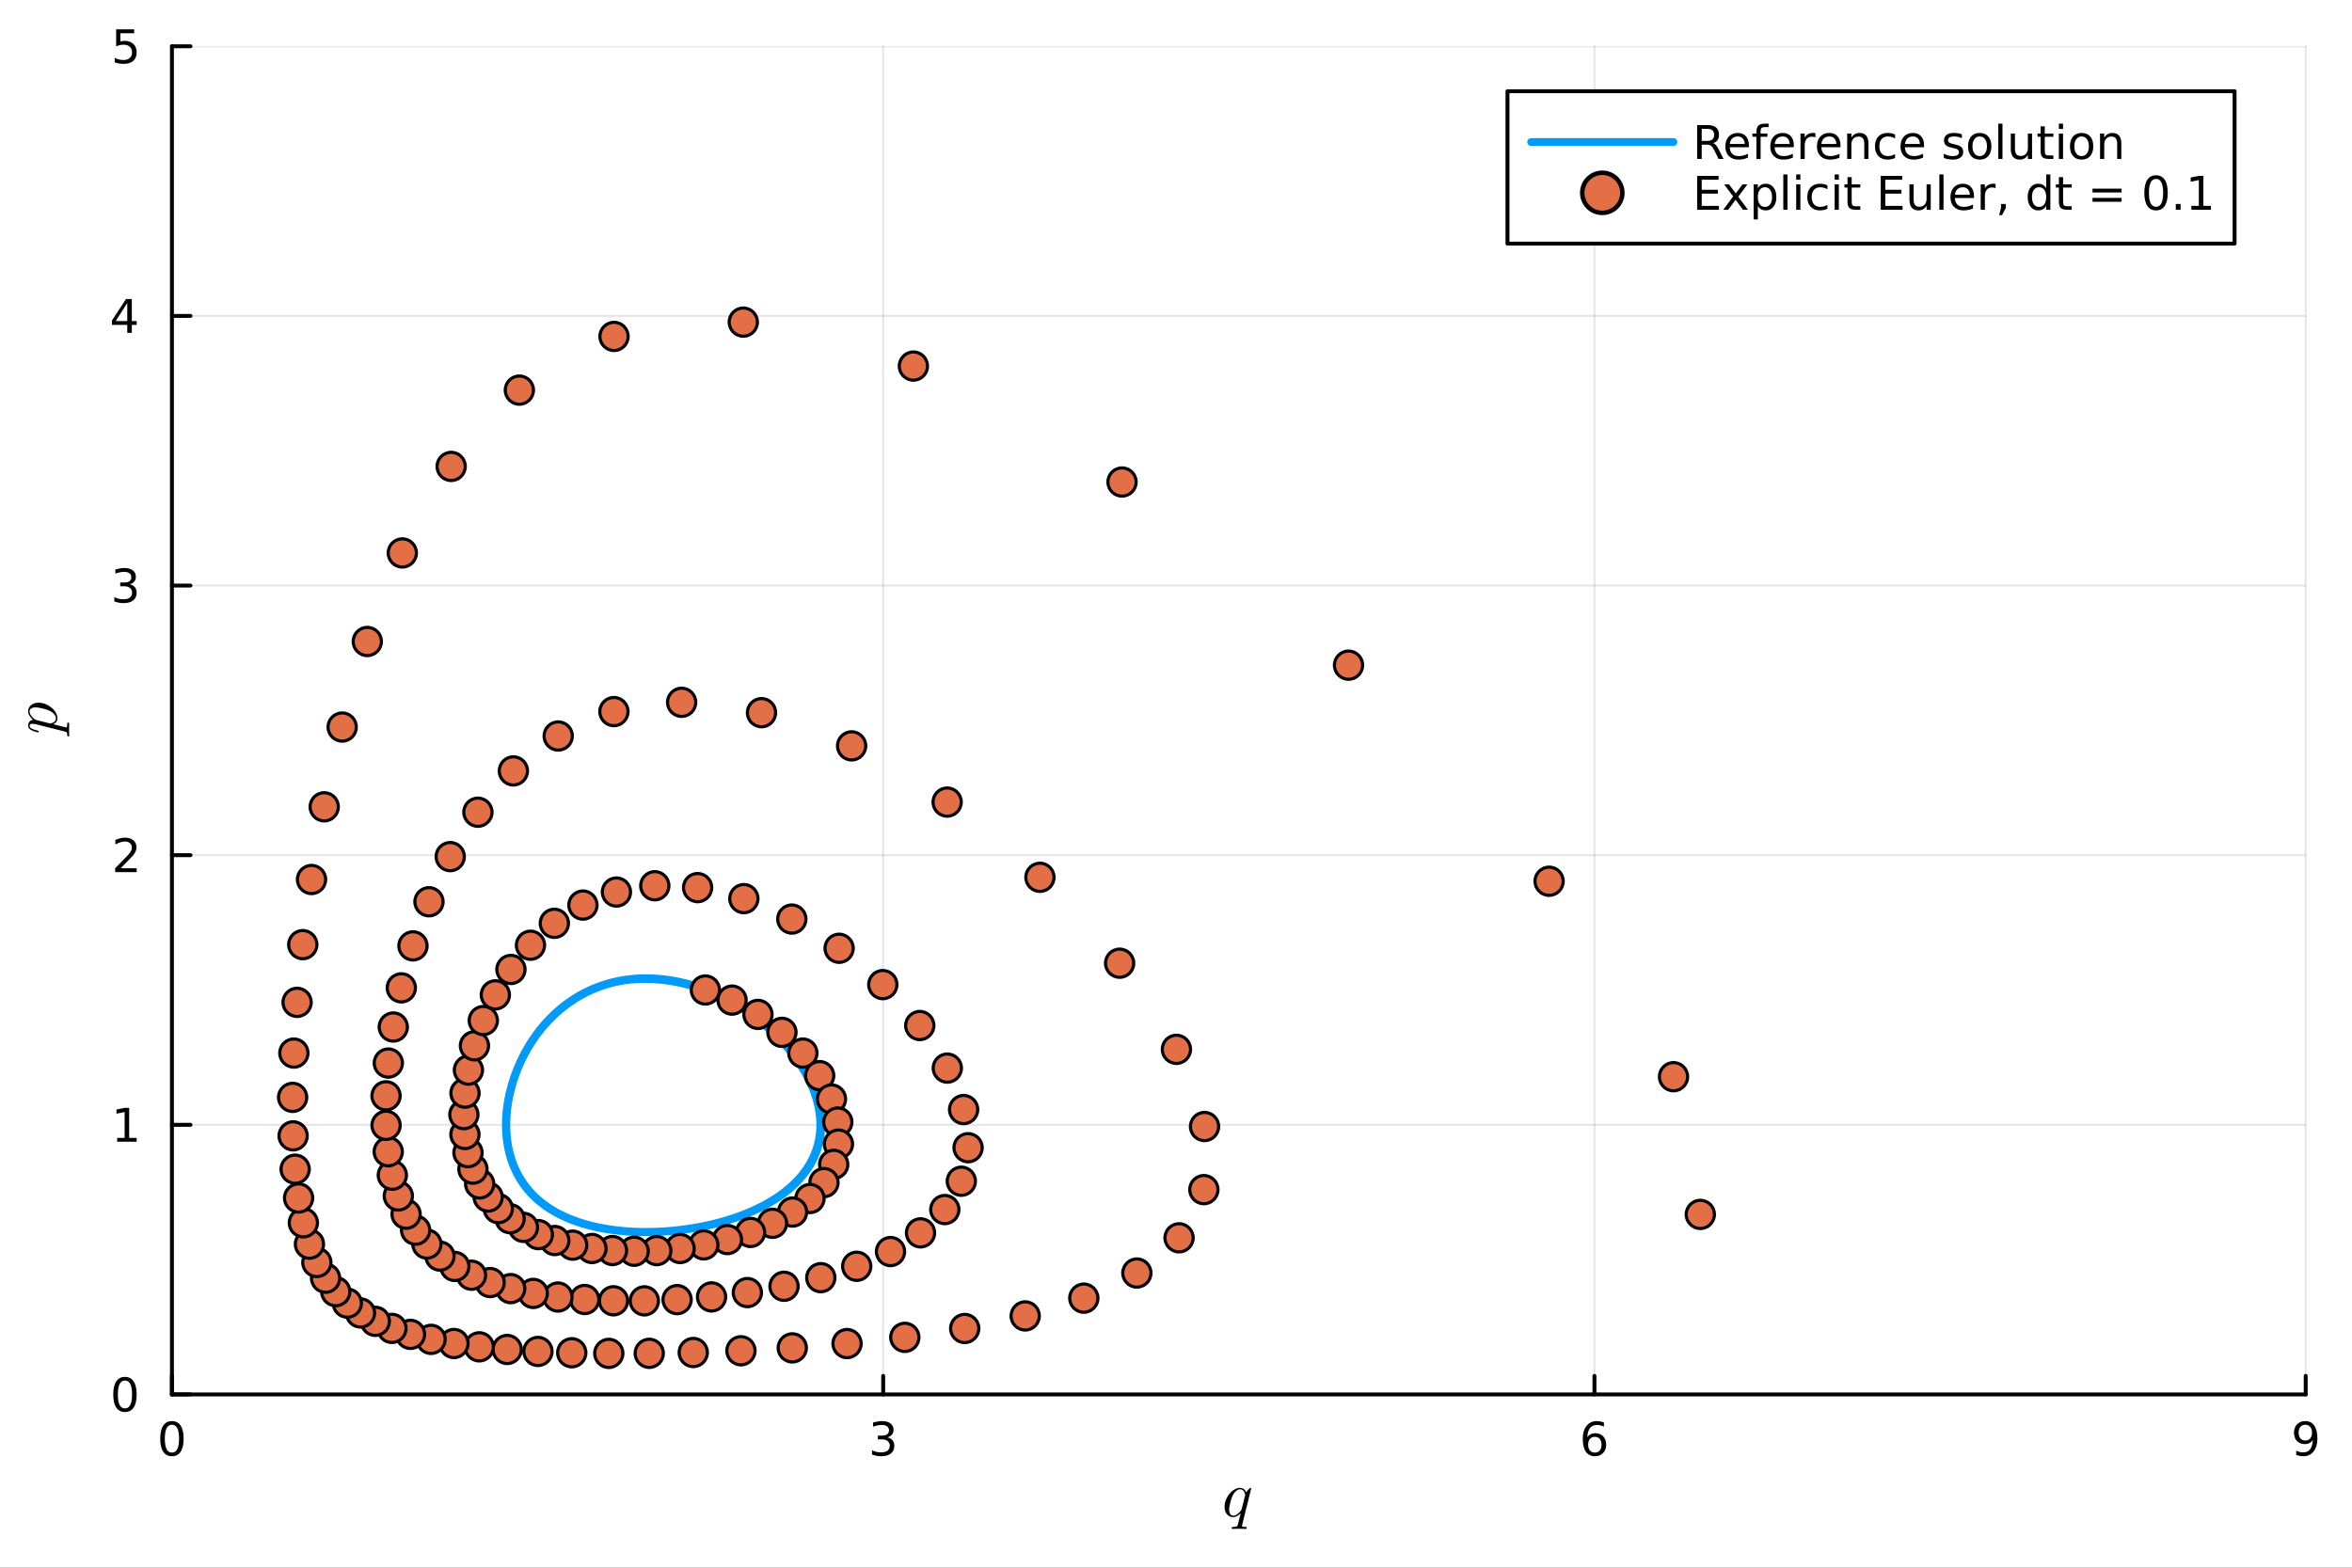 <?xml version="1.0" encoding="utf-8"?>
<svg xmlns="http://www.w3.org/2000/svg" xmlns:xlink="http://www.w3.org/1999/xlink" width="600" height="400" viewBox="0 0 2400 1600">
<rect x="0" y="0" width="2400" height="1600" fill="#333333" stroke="none"/>
<defs>
  <clipPath id="clip060">
    <rect x="0" y="0" width="2400" height="1600"/>
  </clipPath>
</defs>
<path clip-path="url(#clip060)" d="M0 1600 L2400 1600 L2400 0 L0 0  Z" fill="#ffffff" fill-rule="evenodd" fill-opacity="1"/>
<defs>
  <clipPath id="clip061">
    <rect x="480" y="0" width="1681" height="1600"/>
  </clipPath>
</defs>
<path clip-path="url(#clip060)" d="M175.445 1423.18 L2352.76 1423.18 L2352.76 47.244 L175.445 47.244  Z" fill="#ffffff" fill-rule="evenodd" fill-opacity="1"/>
<defs>
  <clipPath id="clip062">
    <rect x="175" y="47" width="2178" height="1377"/>
  </clipPath>
</defs>
<polyline clip-path="url(#clip062)" style="stroke:#000000; stroke-linecap:round; stroke-linejoin:round; stroke-width:2; stroke-opacity:0.1; fill:none" points="175.445,1423.18 175.445,47.244 "/>
<polyline clip-path="url(#clip062)" style="stroke:#000000; stroke-linecap:round; stroke-linejoin:round; stroke-width:2; stroke-opacity:0.1; fill:none" points="901.215,1423.18 901.215,47.244 "/>
<polyline clip-path="url(#clip062)" style="stroke:#000000; stroke-linecap:round; stroke-linejoin:round; stroke-width:2; stroke-opacity:0.1; fill:none" points="1626.99,1423.18 1626.99,47.244 "/>
<polyline clip-path="url(#clip062)" style="stroke:#000000; stroke-linecap:round; stroke-linejoin:round; stroke-width:2; stroke-opacity:0.1; fill:none" points="2352.76,1423.18 2352.76,47.244 "/>
<polyline clip-path="url(#clip062)" style="stroke:#000000; stroke-linecap:round; stroke-linejoin:round; stroke-width:2; stroke-opacity:0.1; fill:none" points="175.445,1423.18 2352.76,1423.18 "/>
<polyline clip-path="url(#clip062)" style="stroke:#000000; stroke-linecap:round; stroke-linejoin:round; stroke-width:2; stroke-opacity:0.1; fill:none" points="175.445,1147.99 2352.76,1147.99 "/>
<polyline clip-path="url(#clip062)" style="stroke:#000000; stroke-linecap:round; stroke-linejoin:round; stroke-width:2; stroke-opacity:0.1; fill:none" points="175.445,872.806 2352.76,872.806 "/>
<polyline clip-path="url(#clip062)" style="stroke:#000000; stroke-linecap:round; stroke-linejoin:round; stroke-width:2; stroke-opacity:0.1; fill:none" points="175.445,597.618 2352.76,597.618 "/>
<polyline clip-path="url(#clip062)" style="stroke:#000000; stroke-linecap:round; stroke-linejoin:round; stroke-width:2; stroke-opacity:0.1; fill:none" points="175.445,322.431 2352.76,322.431 "/>
<polyline clip-path="url(#clip062)" style="stroke:#000000; stroke-linecap:round; stroke-linejoin:round; stroke-width:2; stroke-opacity:0.1; fill:none" points="175.445,47.244 2352.76,47.244 "/>
<polyline clip-path="url(#clip060)" style="stroke:#000000; stroke-linecap:round; stroke-linejoin:round; stroke-width:4; stroke-opacity:1; fill:none" points="175.445,1423.18 2352.76,1423.18 "/>
<polyline clip-path="url(#clip060)" style="stroke:#000000; stroke-linecap:round; stroke-linejoin:round; stroke-width:4; stroke-opacity:1; fill:none" points="175.445,1423.18 175.445,1404.28 "/>
<polyline clip-path="url(#clip060)" style="stroke:#000000; stroke-linecap:round; stroke-linejoin:round; stroke-width:4; stroke-opacity:1; fill:none" points="901.215,1423.18 901.215,1404.28 "/>
<polyline clip-path="url(#clip060)" style="stroke:#000000; stroke-linecap:round; stroke-linejoin:round; stroke-width:4; stroke-opacity:1; fill:none" points="1626.99,1423.18 1626.99,1404.28 "/>
<polyline clip-path="url(#clip060)" style="stroke:#000000; stroke-linecap:round; stroke-linejoin:round; stroke-width:4; stroke-opacity:1; fill:none" points="2352.76,1423.18 2352.76,1404.28 "/>
<path clip-path="url(#clip060)" d="M175.445 1454.1 Q171.834 1454.1 170.005 1457.66 Q168.2 1461.2 168.2 1468.33 Q168.2 1475.44 170.005 1479.01 Q171.834 1482.55 175.445 1482.55 Q179.079 1482.55 180.885 1479.01 Q182.714 1475.44 182.714 1468.33 Q182.714 1461.2 180.885 1457.66 Q179.079 1454.1 175.445 1454.1 M175.445 1450.39 Q181.255 1450.39 184.311 1455 Q187.39 1459.58 187.39 1468.33 Q187.39 1477.06 184.311 1481.67 Q181.255 1486.25 175.445 1486.25 Q169.635 1486.25 166.556 1481.67 Q163.501 1477.06 163.501 1468.33 Q163.501 1459.58 166.556 1455 Q169.635 1450.39 175.445 1450.39 Z" fill="#000000" fill-rule="nonzero" fill-opacity="1" /><path clip-path="url(#clip060)" d="M905.463 1466.95 Q908.82 1467.66 910.695 1469.93 Q912.593 1472.2 912.593 1475.53 Q912.593 1480.65 909.074 1483.45 Q905.556 1486.25 899.074 1486.25 Q896.898 1486.25 894.584 1485.81 Q892.292 1485.39 889.838 1484.54 L889.838 1480.02 Q891.783 1481.16 894.097 1481.74 Q896.412 1482.32 898.935 1482.32 Q903.333 1482.32 905.625 1480.58 Q907.94 1478.84 907.94 1475.53 Q907.94 1472.48 905.787 1470.77 Q903.658 1469.03 899.838 1469.03 L895.81 1469.03 L895.81 1465.19 L900.023 1465.19 Q903.472 1465.19 905.301 1463.82 Q907.13 1462.43 907.13 1459.84 Q907.13 1457.18 905.232 1455.77 Q903.357 1454.33 899.838 1454.33 Q897.917 1454.33 895.718 1454.75 Q893.519 1455.16 890.88 1456.04 L890.88 1451.88 Q893.542 1451.14 895.857 1450.77 Q898.195 1450.39 900.255 1450.39 Q905.579 1450.39 908.681 1452.83 Q911.783 1455.23 911.783 1459.35 Q911.783 1462.22 910.139 1464.21 Q908.495 1466.18 905.463 1466.95 Z" fill="#000000" fill-rule="nonzero" fill-opacity="1" /><path clip-path="url(#clip060)" d="M1627.39 1466.44 Q1624.24 1466.44 1622.39 1468.59 Q1620.56 1470.74 1620.56 1474.49 Q1620.56 1478.22 1622.39 1480.39 Q1624.24 1482.55 1627.39 1482.55 Q1630.54 1482.55 1632.37 1480.39 Q1634.22 1478.22 1634.22 1474.49 Q1634.22 1470.74 1632.37 1468.59 Q1630.54 1466.44 1627.39 1466.44 M1636.67 1451.78 L1636.67 1456.04 Q1634.91 1455.21 1633.11 1454.77 Q1631.33 1454.33 1629.57 1454.33 Q1624.94 1454.33 1622.48 1457.45 Q1620.05 1460.58 1619.71 1466.9 Q1621.07 1464.89 1623.13 1463.82 Q1625.19 1462.73 1627.67 1462.73 Q1632.88 1462.73 1635.89 1465.9 Q1638.92 1469.05 1638.92 1474.49 Q1638.92 1479.82 1635.77 1483.03 Q1632.62 1486.25 1627.39 1486.25 Q1621.4 1486.25 1618.22 1481.67 Q1615.05 1477.06 1615.05 1468.33 Q1615.05 1460.14 1618.94 1455.28 Q1622.83 1450.39 1629.38 1450.39 Q1631.14 1450.39 1632.92 1450.74 Q1634.73 1451.09 1636.67 1451.78 Z" fill="#000000" fill-rule="nonzero" fill-opacity="1" /><path clip-path="url(#clip060)" d="M2343.06 1484.86 L2343.06 1480.6 Q2344.82 1481.44 2346.62 1481.88 Q2348.43 1482.32 2350.16 1482.32 Q2354.79 1482.32 2357.22 1479.21 Q2359.68 1476.09 2360.02 1469.75 Q2358.68 1471.74 2356.62 1472.8 Q2354.56 1473.87 2352.06 1473.87 Q2346.88 1473.87 2343.84 1470.74 Q2340.83 1467.59 2340.83 1462.15 Q2340.83 1456.83 2343.98 1453.61 Q2347.13 1450.39 2352.36 1450.39 Q2358.36 1450.39 2361.51 1455 Q2364.68 1459.58 2364.68 1468.33 Q2364.68 1476.51 2360.79 1481.39 Q2356.92 1486.25 2350.37 1486.25 Q2348.61 1486.25 2346.81 1485.9 Q2345 1485.56 2343.06 1484.86 M2352.36 1470.21 Q2355.51 1470.21 2357.34 1468.06 Q2359.19 1465.9 2359.19 1462.15 Q2359.19 1458.43 2357.34 1456.27 Q2355.51 1454.1 2352.36 1454.1 Q2349.21 1454.1 2347.36 1456.27 Q2345.53 1458.43 2345.53 1462.15 Q2345.53 1465.9 2347.36 1468.06 Q2349.21 1470.21 2352.36 1470.21 Z" fill="#000000" fill-rule="nonzero" fill-opacity="1" /><path clip-path="url(#clip060)" d="M1276.72 1519.2 L1267.61 1555.89 Q1267.35 1557.05 1267.35 1557.34 Q1267.35 1557.72 1267.45 1557.88 Q1267.57 1558.08 1268.28 1558.24 Q1269.02 1558.4 1270.5 1558.4 Q1271.05 1558.4 1271.25 1558.4 Q1271.44 1558.4 1271.73 1558.46 Q1272.02 1558.53 1272.12 1558.69 Q1272.21 1558.85 1272.21 1559.11 Q1272.21 1560.43 1271.05 1560.43 Q1269.96 1560.43 1267.67 1560.33 Q1265.38 1560.23 1264.26 1560.23 Q1263.16 1560.23 1260.94 1560.33 Q1258.72 1560.43 1257.65 1560.43 Q1257.27 1560.43 1257.04 1560.23 Q1256.82 1560.07 1256.82 1559.88 L1256.79 1559.72 Q1256.79 1558.82 1257.14 1558.59 Q1257.49 1558.4 1258.3 1558.4 Q1261.07 1558.37 1261.87 1557.98 Q1262.68 1557.59 1263.07 1556.21 L1266.03 1544.42 Q1262.07 1548.38 1258.23 1548.38 Q1254.53 1548.38 1252.02 1545.48 Q1249.54 1542.55 1249.54 1537.82 Q1249.54 1534.31 1250.92 1530.77 Q1252.34 1527.22 1254.53 1524.55 Q1256.75 1521.88 1259.65 1520.2 Q1262.55 1518.49 1265.42 1518.49 Q1267.25 1518.49 1268.89 1519.56 Q1270.57 1520.62 1271.57 1523.1 Q1272.41 1521.68 1273.95 1520.14 Q1275.5 1518.56 1276.04 1518.56 Q1276.37 1518.56 1276.53 1518.78 Q1276.72 1518.98 1276.72 1519.2 M1270.63 1525.74 Q1270.63 1525.42 1270.38 1524.61 Q1270.15 1523.81 1269.64 1522.71 Q1269.15 1521.59 1268.03 1520.78 Q1266.9 1519.94 1265.42 1519.94 Q1263.29 1519.94 1261 1522.01 Q1258.75 1524.03 1257.27 1527.58 Q1256.33 1529.9 1255.27 1534.21 Q1254.21 1538.53 1254.21 1540.72 Q1254.21 1541.23 1254.24 1541.81 Q1254.31 1542.39 1254.56 1543.36 Q1254.82 1544.32 1255.21 1545.06 Q1255.63 1545.81 1256.46 1546.35 Q1257.3 1546.9 1258.43 1546.9 Q1260.88 1546.9 1263.32 1544.81 Q1265.77 1542.71 1266.8 1540.85 Q1266.93 1540.65 1268.77 1533.34 Q1270.63 1526.03 1270.63 1525.74 Z" fill="#000000" fill-rule="nonzero" fill-opacity="1" /><polyline clip-path="url(#clip060)" style="stroke:#000000; stroke-linecap:round; stroke-linejoin:round; stroke-width:4; stroke-opacity:1; fill:none" points="175.445,1423.18 175.445,47.244 "/>
<polyline clip-path="url(#clip060)" style="stroke:#000000; stroke-linecap:round; stroke-linejoin:round; stroke-width:4; stroke-opacity:1; fill:none" points="175.445,1423.18 194.343,1423.18 "/>
<polyline clip-path="url(#clip060)" style="stroke:#000000; stroke-linecap:round; stroke-linejoin:round; stroke-width:4; stroke-opacity:1; fill:none" points="175.445,1147.99 194.343,1147.99 "/>
<polyline clip-path="url(#clip060)" style="stroke:#000000; stroke-linecap:round; stroke-linejoin:round; stroke-width:4; stroke-opacity:1; fill:none" points="175.445,872.806 194.343,872.806 "/>
<polyline clip-path="url(#clip060)" style="stroke:#000000; stroke-linecap:round; stroke-linejoin:round; stroke-width:4; stroke-opacity:1; fill:none" points="175.445,597.618 194.343,597.618 "/>
<polyline clip-path="url(#clip060)" style="stroke:#000000; stroke-linecap:round; stroke-linejoin:round; stroke-width:4; stroke-opacity:1; fill:none" points="175.445,322.431 194.343,322.431 "/>
<polyline clip-path="url(#clip060)" style="stroke:#000000; stroke-linecap:round; stroke-linejoin:round; stroke-width:4; stroke-opacity:1; fill:none" points="175.445,47.244 194.343,47.244 "/>
<path clip-path="url(#clip060)" d="M127.501 1408.98 Q123.89 1408.98 122.061 1412.54 Q120.255 1416.08 120.255 1423.21 Q120.255 1430.32 122.061 1433.89 Q123.89 1437.43 127.501 1437.43 Q131.135 1437.43 132.941 1433.89 Q134.769 1430.32 134.769 1423.21 Q134.769 1416.08 132.941 1412.54 Q131.135 1408.98 127.501 1408.98 M127.501 1405.27 Q133.311 1405.27 136.367 1409.88 Q139.445 1414.46 139.445 1423.21 Q139.445 1431.94 136.367 1436.55 Q133.311 1441.13 127.501 1441.13 Q121.691 1441.13 118.612 1436.55 Q115.556 1431.94 115.556 1423.21 Q115.556 1414.46 118.612 1409.88 Q121.691 1405.27 127.501 1405.27 Z" fill="#000000" fill-rule="nonzero" fill-opacity="1" /><path clip-path="url(#clip060)" d="M119.538 1161.34 L127.177 1161.34 L127.177 1134.97 L118.867 1136.64 L118.867 1132.38 L127.13 1130.71 L131.806 1130.71 L131.806 1161.34 L139.445 1161.34 L139.445 1165.27 L119.538 1165.27 L119.538 1161.34 Z" fill="#000000" fill-rule="nonzero" fill-opacity="1" /><path clip-path="url(#clip060)" d="M123.126 886.15 L139.445 886.15 L139.445 890.086 L117.501 890.086 L117.501 886.15 Q120.163 883.396 124.746 878.766 Q129.353 874.113 130.533 872.771 Q132.779 870.248 133.658 868.512 Q134.561 866.752 134.561 865.063 Q134.561 862.308 132.617 860.572 Q130.695 858.836 127.593 858.836 Q125.394 858.836 122.941 859.6 Q120.51 860.363 117.732 861.914 L117.732 857.192 Q120.556 856.058 123.01 855.479 Q125.464 854.901 127.501 854.901 Q132.871 854.901 136.066 857.586 Q139.26 860.271 139.26 864.762 Q139.26 866.891 138.45 868.813 Q137.663 870.711 135.556 873.303 Q134.978 873.975 131.876 877.192 Q128.774 880.387 123.126 886.15 Z" fill="#000000" fill-rule="nonzero" fill-opacity="1" /><path clip-path="url(#clip060)" d="M132.316 596.264 Q135.672 596.982 137.547 599.25 Q139.445 601.519 139.445 604.852 Q139.445 609.968 135.927 612.769 Q132.408 615.57 125.927 615.57 Q123.751 615.57 121.436 615.13 Q119.144 614.713 116.691 613.857 L116.691 609.343 Q118.635 610.477 120.95 611.056 Q123.265 611.635 125.788 611.635 Q130.186 611.635 132.478 609.898 Q134.792 608.162 134.792 604.852 Q134.792 601.797 132.64 600.084 Q130.51 598.348 126.691 598.348 L122.663 598.348 L122.663 594.505 L126.876 594.505 Q130.325 594.505 132.154 593.139 Q133.982 591.75 133.982 589.158 Q133.982 586.496 132.084 585.084 Q130.209 583.649 126.691 583.649 Q124.769 583.649 122.57 584.065 Q120.371 584.482 117.732 585.362 L117.732 581.195 Q120.394 580.454 122.709 580.084 Q125.047 579.713 127.107 579.713 Q132.431 579.713 135.533 582.144 Q138.635 584.551 138.635 588.672 Q138.635 591.542 136.992 593.533 Q135.348 595.5 132.316 596.264 Z" fill="#000000" fill-rule="nonzero" fill-opacity="1" /><path clip-path="url(#clip060)" d="M129.862 309.225 L118.056 327.674 L129.862 327.674 L129.862 309.225 M128.635 305.151 L134.515 305.151 L134.515 327.674 L139.445 327.674 L139.445 331.563 L134.515 331.563 L134.515 339.711 L129.862 339.711 L129.862 331.563 L114.26 331.563 L114.26 327.049 L128.635 305.151 Z" fill="#000000" fill-rule="nonzero" fill-opacity="1" /><path clip-path="url(#clip060)" d="M118.543 29.964 L136.899 29.964 L136.899 33.899 L122.825 33.899 L122.825 42.371 Q123.843 42.024 124.862 41.862 Q125.88 41.677 126.899 41.677 Q132.686 41.677 136.066 44.848 Q139.445 48.02 139.445 53.436 Q139.445 59.015 135.973 62.117 Q132.501 65.195 126.181 65.195 Q124.005 65.195 121.737 64.825 Q119.492 64.455 117.084 63.714 L117.084 59.015 Q119.168 60.149 121.39 60.705 Q123.612 61.26 126.089 61.26 Q130.093 61.26 132.431 59.154 Q134.769 57.047 134.769 53.436 Q134.769 49.825 132.431 47.719 Q130.093 45.612 126.089 45.612 Q124.214 45.612 122.339 46.029 Q120.487 46.446 118.543 47.325 L118.543 29.964 Z" fill="#000000" fill-rule="nonzero" fill-opacity="1" /><path clip-path="url(#clip060)" d="M39.242 717.179 Q43.945 717.179 48.486 719.563 Q53.027 721.914 55.829 725.617 Q58.598 729.321 58.598 733.089 Q58.598 735.344 57.374 736.857 Q56.118 738.339 54.347 739.144 Q56.537 739.756 61.787 741.076 Q67.036 742.397 67.552 742.397 Q67.841 742.397 67.97 742.332 Q68.099 742.268 68.26 741.978 Q68.453 741.688 68.518 740.98 Q68.614 740.271 68.614 739.079 Q68.614 738.467 68.614 738.242 Q68.647 737.984 68.808 737.759 Q68.969 737.501 69.323 737.501 Q70.643 737.501 70.643 738.693 Q70.643 739.756 70.547 741.946 Q70.45 744.136 70.45 745.231 Q70.45 746.165 70.547 748.033 Q70.643 749.901 70.643 750.77 Q70.643 751.64 69.87 751.64 Q69.419 751.64 69.13 751.511 Q68.872 751.414 68.743 751.157 Q68.647 750.899 68.614 750.674 Q68.614 750.48 68.614 750.094 Q68.614 748.612 68.357 747.968 Q68.131 747.324 67.648 747.099 Q67.197 746.841 65.909 746.551 L36.537 739.144 Q34.573 738.693 33.188 738.693 Q31.449 738.693 30.805 739.24 Q30.16 739.788 30.16 740.754 Q30.16 742.429 32.157 743.524 Q34.154 744.619 38.019 745.553 Q39.081 745.843 39.307 746.036 Q39.532 746.197 39.532 746.68 Q39.5 747.485 38.856 747.485 Q38.695 747.485 37.664 747.227 Q36.602 746.97 35.056 746.487 Q33.478 745.971 32.479 745.424 Q31.803 745.102 31.352 744.812 Q30.901 744.522 30.193 743.942 Q29.484 743.331 29.098 742.461 Q28.711 741.591 28.711 740.529 Q28.711 738.467 29.935 736.761 Q31.159 735.054 33.639 734.603 Q31.481 732.767 30.096 730.513 Q28.711 728.258 28.711 725.972 Q28.711 722.171 31.674 719.691 Q34.605 717.179 39.242 717.179 M36.344 721.946 Q33.413 721.946 31.803 723.073 Q30.16 724.168 30.16 726.165 Q30.16 728.645 32.672 731.511 Q35.056 734.345 37.278 734.925 L50.193 738.178 L51.255 738.371 Q51.449 738.371 52.028 738.274 Q52.576 738.145 53.477 737.791 Q54.379 737.405 55.184 736.889 Q55.957 736.342 56.537 735.376 Q57.117 734.377 57.117 733.154 Q57.117 731.189 55.378 729.063 Q53.639 726.906 50.354 725.295 Q48.228 724.297 43.655 723.138 Q39.049 721.946 36.344 721.946 Z" fill="#000000" fill-rule="nonzero" fill-opacity="1" /><polyline clip-path="url(#clip062)" style="stroke:#009af9; stroke-linecap:round; stroke-linejoin:round; stroke-width:8; stroke-opacity:1; fill:none" points="719.773,1010.4 723.851,1012 727.91,1013.69 731.947,1015.48 735.956,1017.37 739.935,1019.35 743.879,1021.41 747.786,1023.56 751.65,1025.8 755.468,1028.12 759.236,1030.52 762.951,1032.99 766.608,1035.54 770.204,1038.15 773.736,1040.84 777.199,1043.58 780.591,1046.39 783.907,1049.25 787.146,1052.17 790.302,1055.14 793.375,1058.16 796.359,1061.22 799.254,1064.31 802.055,1067.45 804.761,1070.62 807.369,1073.82 809.876,1077.04 812.281,1080.29 814.581,1083.55 816.775,1086.83 818.861,1090.12 820.838,1093.43 822.704,1096.73 824.458,1100.05 826.099,1103.36 827.627,1106.67 829.04,1109.97 830.338,1113.27 831.521,1116.55 832.589,1119.82 833.541,1123.08 834.378,1126.31 835.1,1129.53 835.707,1132.72 836.201,1135.89 836.58,1139.03 836.848,1142.14 837.004,1145.22 837.049,1148.27 836.985,1151.29 836.813,1154.27 836.533,1157.21 836.149,1160.12 835.66,1162.99 835.07,1165.82 834.378,1168.6 833.588,1171.35 832.701,1174.05 831.718,1176.71 830.643,1179.32 829.478,1181.9 828.223,1184.42 826.883,1186.9 825.458,1189.34 823.95,1191.72 822.363,1194.07 820.698,1196.36 818.958,1198.61 817.144,1200.81 815.26,1202.97 813.307,1205.08 811.288,1207.14 809.204,1209.15 807.059,1211.12 804.855,1213.04 802.593,1214.92 800.276,1216.75 797.906,1218.53 795.485,1220.27 793.016,1221.96 790.5,1223.61 787.941,1225.21 785.339,1226.77 782.697,1228.28 780.018,1229.75 777.303,1231.18 774.555,1232.57 771.775,1233.91 768.964,1235.21 766.126,1236.47 763.261,1237.69 760.372,1238.86 757.461,1240 754.529,1241.09 751.578,1242.15 748.609,1243.17 745.625,1244.15 742.626,1245.09 739.615,1245.99 736.593,1246.85 733.562,1247.68 730.522,1248.47 727.476,1249.23 724.424,1249.95 721.369,1250.63 718.311,1251.28 715.251,1251.89 712.192,1252.47 709.133,1253.01 706.077,1253.52 703.024,1253.99 699.975,1254.44 696.932,1254.85 693.895,1255.22 690.866,1255.57 687.845,1255.88 684.833,1256.16 681.832,1256.41 678.842,1256.63 675.864,1256.81 672.899,1256.97 669.948,1257.1 667.011,1257.19 664.089,1257.26 661.184,1257.29 658.295,1257.29 655.423,1257.27 652.57,1257.22 649.735,1257.13 646.919,1257.02 644.124,1256.88 641.349,1256.71 638.596,1256.51 635.864,1256.28 633.154,1256.02 630.468,1255.74 627.804,1255.42 625.165,1255.08 622.549,1254.71 619.959,1254.31 617.393,1253.88 614.853,1253.43 612.34,1252.95 609.852,1252.44 607.391,1251.9 604.957,1251.34 602.55,1250.74 600.17,1250.12 597.819,1249.47 595.495,1248.8 593.2,1248.09 590.933,1247.36 588.695,1246.6 586.487,1245.81 584.308,1245 582.159,1244.15 580.04,1243.28 577.951,1242.39 575.894,1241.46 573.867,1240.51 571.871,1239.52 569.907,1238.51 567.974,1237.47 566.073,1236.41 564.205,1235.31 562.368,1234.19 560.564,1233.04 558.793,1231.86 557.055,1230.65 555.351,1229.42 553.679,1228.15 552.042,1226.86 550.438,1225.54 548.868,1224.19 547.333,1222.81 545.832,1221.4 544.366,1219.97 542.935,1218.5 541.539,1217.01 540.178,1215.49 538.853,1213.94 537.564,1212.36 536.311,1210.75 535.094,1209.12 533.913,1207.45 532.769,1205.76 531.661,1204.04 530.591,1202.29 529.557,1200.51 528.562,1198.7 527.603,1196.87 526.683,1195.01 525.801,1193.12 524.958,1191.2 524.153,1189.26 523.388,1187.28 522.661,1185.28 521.975,1183.25 521.328,1181.2 520.722,1179.11 520.156,1177 519.631,1174.86 519.147,1172.7 518.705,1170.51 518.304,1168.29 517.946,1166.05 517.63,1163.78 517.357,1161.48 517.127,1159.16 516.941,1156.82 516.799,1154.45 516.701,1152.06 516.648,1149.65 516.64,1147.22 516.677,1144.76 516.761,1142.28 516.891,1139.79 517.067,1137.27 517.291,1134.74 517.562,1132.18 517.881,1129.61 518.249,1127.03 518.666,1124.43 519.132,1121.81 519.648,1119.18 520.214,1116.54 520.831,1113.89 521.499,1111.23 522.219,1108.56 522.991,1105.88 523.816,1103.19 524.694,1100.5 525.626,1097.8 526.612,1095.1 527.652,1092.4 528.746,1089.69 529.895,1086.99 531.1,1084.29 532.362,1081.59 533.681,1078.9 535.059,1076.22 536.494,1073.55 537.989,1070.89 539.543,1068.24 541.157,1065.61 542.831,1063 544.567,1060.41 546.363,1057.84 548.221,1055.29 550.14,1052.77 552.121,1050.28 554.165,1047.82 556.27,1045.4 558.438,1043 560.668,1040.65 562.961,1038.33 565.315,1036.06 567.732,1033.83 570.212,1031.64 572.753,1029.51 575.356,1027.42 578.02,1025.39 580.746,1023.42 583.533,1021.5 586.381,1019.64 589.289,1017.85 592.257,1016.12 595.284,1014.46 598.37,1012.87 601.515,1011.35 604.717,1009.9 607.976,1008.54 611.292,1007.26 614.663,1006.06 618.09,1004.94 621.571,1003.91 625.112,1002.99 628.712,1002.15 632.369,1001.42 636.077,1000.79 639.834,1000.26 643.637,999.833 647.482,999.506 651.365,999.279 655.283,999.154 659.232,999.131 663.21,999.21 667.213,999.39 671.238,999.671 675.28,1000.05 679.338,1000.54 683.407,1001.12 687.485,1001.8 691.567,1002.58 695.652,1003.46 699.735,1004.44 703.814,1005.51 707.884,1006.68 711.944,1007.95 715.99,1009.31 720.019,1010.76 724.027,1012.3 728.012,1013.93 731.97,1015.65 735.898,1017.46 739.795,1019.36 743.655,1021.33 747.477,1023.39 751.257,1025.53 754.993,1027.75 758.681,1030.05 762.318,1032.41 765.902,1034.86 769.43,1037.37 772.899,1039.95 776.306,1042.59 779.647,1045.3 782.921,1048.06 786.125,1050.89 789.255,1053.77 792.309,1056.7 795.284,1059.69 798.177,1062.71 800.986,1065.79 803.708,1068.9 806.341,1072.05 808.881,1075.23 811.326,1078.45 813.673,1081.69 815.92,1084.95 818.064,1088.24 820.103,1091.54 822.034,1094.85 823.855,1098.17 825.564,1101.5 827.162,1104.82 828.647,1108.14 830.018,1111.45 831.276,1114.75 832.418,1118.04 833.446,1121.32 834.359,1124.58 835.157,1127.82 835.84,1131.04 836.409,1134.24 836.862,1137.41 837.202,1140.55 837.429,1143.66 837.542,1146.74 837.544,1149.79 837.435,1152.8 837.216,1155.77 836.889,1158.71 836.455,1161.61 835.914,1164.47 835.27,1167.28 834.523,1170.06 833.676,1172.79 832.731,1175.47 831.689,1178.12 830.553,1180.71 829.325,1183.26 828.008,1185.77 826.604,1188.23 825.117,1190.64 823.548,1193 821.902,1195.32 820.181,1197.59 818.388,1199.82 816.527,1202 814.602,1204.13 812.61,1206.22 810.552,1208.26 808.431,1210.25 806.248,1212.2 804.007,1214.1 801.71,1215.95 799.359,1217.76 796.956,1219.52 794.503,1221.24 792.004,1222.91 789.459,1224.54 786.872,1226.12 784.244,1227.66 781.577,1229.15 778.874,1230.6 776.136,1232.01 773.365,1233.38 770.564,1234.7 767.734,1235.98 764.877,1237.22 761.995,1238.42 759.089,1239.58 756.163,1240.69 753.216,1241.77 750.251,1242.81 747.27,1243.81 744.273,1244.77 741.264,1245.69 738.242,1246.57 735.211,1247.42 732.17,1248.22 729.123,1249 726.069,1249.73 723.011,1250.43 719.949,1251.09 716.885,1251.72 713.821,1252.32 710.757,1252.87 707.695,1253.4 704.635,1253.89 701.58,1254.35 698.528,1254.78 695.483,1255.17 692.444,1255.53 689.412,1255.86 686.39,1256.16 683.376,1256.43 680.373,1256.66 677.381,1256.86 674.402,1257.04 671.436,1257.18 668.483,1257.29 665.546,1257.37 662.623,1257.42 659.718,1257.44 656.829,1257.43 653.958,1257.39 651.106,1257.32 648.273,1257.22 645.459,1257.1 642.667,1256.94 639.895,1256.75 637.146,1256.54 634.419,1256.3 631.715,1256.03 629.034,1255.73 626.377,1255.4 623.745,1255.04 621.138,1254.66 618.557,1254.25 616.001,1253.81 613.472,1253.34 610.97,1252.84 608.494,1252.32 606.047,1251.77 603.627,1251.19 601.235,1250.58 598.871,1249.94 596.537,1249.28 594.231,1248.59 591.954,1247.87 589.707,1247.13 587.49,1246.36 585.302,1245.56 583.144,1244.73 581.016,1243.87 578.918,1242.99 576.85,1242.08 574.812,1241.14 572.805,1240.17 570.828,1239.17 568.881,1238.15 566.965,1237.1 565.078,1236.02 563.223,1234.91 561.401,1233.77 559.61,1232.61 557.853,1231.42 556.129,1230.2 554.438,1228.95 552.781,1227.67 551.157,1226.37 549.567,1225.04 548.011,1223.67 546.489,1222.28 545.002,1220.86 543.55,1219.42 542.132,1217.94 540.75,1216.43 539.403,1214.9 538.091,1213.33 536.816,1211.74 535.576,1210.12 534.373,1208.47 533.206,1206.79 532.077,1205.08 530.984,1203.34 529.928,1201.57 528.91,1199.78 527.93,1197.95 526.988,1196.1 526.084,1194.22 525.219,1192.31 524.393,1190.38 523.606,1188.41 522.858,1186.42 522.15,1184.4 521.482,1182.35 520.854,1180.28 520.266,1178.18 519.72,1176.05 519.214,1173.9 518.75,1171.72 518.328,1169.51 517.947,1167.28 517.609,1165.02 517.313,1162.74 517.061,1160.43 516.851,1158.1 516.685,1155.75 516.563,1153.37 516.484,1150.97 516.45,1148.54 516.459,1146.1 516.514,1143.63 516.615,1141.15 516.761,1138.64 516.955,1136.12 517.196,1133.58 517.486,1131.02 517.824,1128.44 518.211,1125.85 518.648,1123.24 519.135,1120.62 519.673,1117.99 520.263,1115.34 520.904,1112.68 521.598,1110.01 522.344,1107.34 523.144,1104.65 523.997,1101.96 524.904,1099.26 525.866,1096.57 526.884,1093.86 527.956,1091.16 529.084,1088.46 530.269,1085.76 531.51,1083.06 532.808,1080.37 534.164,1077.69 535.577,1075.01 537.048,1072.35 538.578,1069.7 540.166,1067.06 541.813,1064.44 543.52,1061.83 545.286,1059.25 547.112,1056.68 548.998,1054.14 550.944,1051.63 552.951,1049.15 555.019,1046.69 557.148,1044.27 559.337,1041.88 561.589,1039.54 563.902,1037.23 566.277,1034.96 568.714,1032.74 571.213,1030.56 573.774,1028.44 576.397,1026.36 579.083,1024.35 581.832,1022.39 584.644,1020.49 587.518,1018.65 590.455,1016.88 593.457,1015.18 596.524,1013.55 599.657,1011.99 602.851,1010.5 606.107,1009.09 609.422,1007.77 612.795,1006.53 616.224,1005.37 619.706,1004.3 623.24,1003.31 626.824,1002.42 630.456,1001.62 634.133,1000.92 637.854,1000.31 641.617,999.796 645.418,999.383 649.257,999.068 653.13,998.854 657.035,998.742 660.97,998.731 664.932,998.823 668.919,999.018 672.928,999.316 676.956,999.718 681.001,1000.22 685.06,1000.83 689.13,1001.55 693.209,1002.36 697.293,1003.28 701.38,1004.3 705.466,1005.43 709.549,1006.65 713.625,1007.98 717.692,1009.4 721.745,1010.93 725.783,1012.55 729.801,1014.26 733.796,1016.07 737.766,1017.97 741.705,1019.96 745.612,1022.04 749.482,1024.21 753.312,1026.46 757.098,1028.8 760.837,1031.21 764.524,1033.7 768.157,1036.27 771.73,1038.91 775.241,1041.61 778.685,1044.39 782.06,1047.22 785.364,1050.12 788.592,1053.07 791.742,1056.07 794.809,1059.12 797.79,1062.21 800.681,1065.34 803.481,1068.51 806.184,1071.71 808.79,1074.93 811.295,1078.18 813.697,1081.46 815.994,1084.75 818.183,1088.06 820.262,1091.37 822.23,1094.7 824.086,1098.04 825.828,1101.37 827.454,1104.71 828.964,1108.04 830.357,1111.37 831.631,1114.69 832.788,1118 833.826,1121.29 834.744,1124.57 835.544,1127.83 836.225,1131.07 836.788,1134.29 837.232,1137.48 837.56,1140.65 837.771,1143.78 837.867,1146.89 837.849,1149.96 837.718,1153 837.477,1156 837.125,1158.96 836.667,1161.88 836.103,1164.76 835.436,1167.6 834.668,1170.39 833.802,1173.14 832.841,1175.84 831.788,1178.49 830.645,1181.09 829.416,1183.65 828.1,1186.15 826.697,1188.61 825.21,1191.02 823.642,1193.39 821.995,1195.71 820.271,1197.98 818.473,1200.2 816.603,1202.38 814.664,1204.51 812.658,1206.6 810.587,1208.64 808.454,1210.63 806.26,1212.57 804.009,1214.47 801.701,1216.32 799.34,1218.13 796.928,1219.89 794.466,1221.6 791.957,1223.27 789.404,1224.9 786.807,1226.48 784.169,1228.01 781.492,1229.5 778.779,1230.95 776.031,1232.35 773.249,1233.71 770.437,1235.03 767.596,1236.3 764.728,1237.53 761.834,1238.72 758.917,1239.87 755.979,1240.98 753.02,1242.05 750.044,1243.08 747.052,1244.07 744.045,1245.02 741.025,1245.93 737.994,1246.81 734.954,1247.65 731.906,1248.46 728.852,1249.22 725.793,1249.96 722.728,1250.65 719.659,1251.32 716.588,1251.94 713.516,1252.53 710.444,1253.09 707.373,1253.61 704.305,1254.1 701.241,1254.56 698.181,1254.98 695.127,1255.37 692.081,1255.73 689.042,1256.05 686.013,1256.35 682.994,1256.61 679.986,1256.84 676.989,1257.03 674.006,1257.2 671.037,1257.34 668.082,1257.45 665.143,1257.52 662.22,1257.57 659.315,1257.58 656.427,1257.57 653.558,1257.53 650.708,1257.45 647.878,1257.35 645.069,1257.22 642.281,1257.06 639.514,1256.87 636.77,1256.65 634.049,1256.41 631.351,1256.14 628.677,1255.83 626.028,1255.5 623.403,1255.14 620.803,1254.76 618.229,1254.34 615.68,1253.9 613.158,1253.43 610.662,1252.93 608.192,1252.4 605.75,1251.85 603.334,1251.27 600.946,1250.66 598.585,1250.02 596.252,1249.36 593.946,1248.66 591.668,1247.94 589.417,1247.19 587.194,1246.42 584.999,1245.61 582.833,1244.78 580.696,1243.92 578.591,1243.03 576.515,1242.12 574.471,1241.18 572.457,1240.21 570.475,1239.21 568.525,1238.18 566.606,1237.13 564.719,1236.04 562.864,1234.93 561.042,1233.79 559.252,1232.63 557.495,1231.43 555.772,1230.2 554.082,1228.95 552.425,1227.67 550.802,1226.36 549.213,1225.02 547.658,1223.65 546.138,1222.25 544.653,1220.82 543.202,1219.37 541.787,1217.89 540.407,1216.37 539.063,1214.83 537.754,1213.26 536.482,1211.66 535.246,1210.03 534.046,1208.38 532.883,1206.69 531.758,1204.98 530.669,1203.23 529.618,1201.46 528.604,1199.66 527.629,1197.84 526.692,1195.98 525.793,1194.1 524.932,1192.18 524.11,1190.24 523.328,1188.27 522.585,1186.28 521.881,1184.26 521.217,1182.2 520.593,1180.13 520.009,1178.02 519.465,1175.89 518.962,1173.73 518.5,1171.54 518.079,1169.34 517.7,1167.1 517.362,1164.84 517.067,1162.56 516.815,1160.25 516.606,1157.92 516.442,1155.57 516.321,1153.19 516.245,1150.79 516.215,1148.36 516.23,1145.92 516.291,1143.45 516.399,1140.96 516.553,1138.46 516.756,1135.93 517.006,1133.38 517.304,1130.82 517.651,1128.23 518.048,1125.64 518.494,1123.02 518.99,1120.39 519.537,1117.75 520.135,1115.1 520.784,1112.43 521.485,1109.75 522.239,1107.07 523.045,1104.37 523.904,1101.67 524.817,1098.97 525.784,1096.26 526.805,1093.55 527.881,1090.83 529.012,1088.12 530.199,1085.41 531.442,1082.7 532.742,1080 534.099,1077.31 535.512,1074.62 536.984,1071.95 538.514,1069.29 540.103,1066.64 541.75,1064.01 543.457,1061.39 545.224,1058.8 547.05,1056.23 548.938,1053.68 550.886,1051.16 552.896,1048.67 554.968,1046.21 557.102,1043.79 559.299,1041.4 561.558,1039.05 563.881,1036.74 566.268,1034.47 568.719,1032.25 571.235,1030.07 573.818,1027.95 576.467,1025.87 579.182,1023.85 581.962,1021.88 584.806,1019.98 587.714,1018.14 590.685,1016.37 593.717,1014.67 596.81,1013.03 599.962,1011.48 603.173,1010 606.441,1008.6 609.766,1007.28 613.145,1006.04 616.577,1004.9 620.061,1003.83 623.595,1002.86 627.178,1001.98 630.807,1001.2 634.482,1000.51 638.2,999.911 641.959,999.412 645.758,999.012 649.593,998.711 653.464,998.51 657.368,998.411 661.303,998.414 665.266,998.519 669.255,998.727 673.268,999.038 677.301,999.453 681.353,999.972 685.42,1000.6 689.501,1001.32 693.591,1002.15 697.689,1003.09 701.791,1004.12 705.894,1005.26 709.996,1006.5 714.092,1007.85 718.18,1009.29 722.257,1010.83 726.318,1012.47 730.361,1014.21 734.382,1016.05 738.378,1017.97 742.344,1020 746.278,1022.11 750.174,1024.31 754.031,1026.61 757.843,1028.98 761.606,1031.44 765.316,1033.97 768.968,1036.57 772.558,1039.25 776.083,1041.98 779.537,1044.78 782.919,1047.64 786.223,1050.55 789.446,1053.52 792.586,1056.53 795.638,1059.59 798.601,1062.69 801.471,1065.82 804.246,1068.99 806.923,1072.2 809.499,1075.43 811.973,1078.68 814.343,1081.96 816.606,1085.26 818.76,1088.57 820.805,1091.89 822.739,1095.23 824.56,1098.57 826.268,1101.91 827.86,1105.26 829.337,1108.6 830.698,1111.94 831.942,1115.27 833.069,1118.58 834.079,1121.89 834.971,1125.18 835.746,1128.45 836.403,1131.7 836.944,1134.93 837.368,1138.13 837.677,1141.3 837.871,1144.43 837.951,1147.54 837.918,1150.61 837.774,1153.64 837.52,1156.62 837.158,1159.57 836.689,1162.46 836.116,1165.32 835.44,1168.12 834.663,1170.89 833.789,1173.61 832.819,1176.29 831.755,1178.93 830.6,1181.52 829.356,1184.07 828.024,1186.57 826.609,1189.02 825.11,1191.43 823.532,1193.79 821.875,1196.11 820.142,1198.38 818.336,1200.6 816.458,1202.78 814.51,1204.91 812.496,1206.99 810.416,1209.02 808.274,1211.01 806.071,1212.95 803.809,1214.84 801.492,1216.69 799.119,1218.48 796.695,1220.23 794.221,1221.94 791.699,1223.6 789.131,1225.21 786.52,1226.78 783.868,1228.3 781.176,1229.77 778.447,1231.2 775.683,1232.59 772.886,1233.93 770.058,1235.24 767.201,1236.49 764.318,1237.71 761.41,1238.89 758.479,1240.02 755.529,1241.11 752.559,1242.17 749.574,1243.19 746.575,1244.17 743.563,1245.11 740.541,1246.02 737.511,1246.89 "/>
<circle clip-path="url(#clip062)" cx="719.773" cy="1010.4" r="14.4" fill="#e26f46" fill-rule="evenodd" fill-opacity="1" stroke="#000000" stroke-opacity="1" stroke-width="3.2"/>
<circle clip-path="url(#clip062)" cx="746.989" cy="1020.72" r="14.4" fill="#e26f46" fill-rule="evenodd" fill-opacity="1" stroke="#000000" stroke-opacity="1" stroke-width="3.2"/>
<circle clip-path="url(#clip062)" cx="773.423" cy="1035.31" r="14.4" fill="#e26f46" fill-rule="evenodd" fill-opacity="1" stroke="#000000" stroke-opacity="1" stroke-width="3.2"/>
<circle clip-path="url(#clip062)" cx="797.909" cy="1053.61" r="14.4" fill="#e26f46" fill-rule="evenodd" fill-opacity="1" stroke="#000000" stroke-opacity="1" stroke-width="3.2"/>
<circle clip-path="url(#clip062)" cx="819.259" cy="1074.78" r="14.4" fill="#e26f46" fill-rule="evenodd" fill-opacity="1" stroke="#000000" stroke-opacity="1" stroke-width="3.2"/>
<circle clip-path="url(#clip062)" cx="836.387" cy="1097.82" r="14.4" fill="#e26f46" fill-rule="evenodd" fill-opacity="1" stroke="#000000" stroke-opacity="1" stroke-width="3.2"/>
<circle clip-path="url(#clip062)" cx="848.438" cy="1121.64" r="14.4" fill="#e26f46" fill-rule="evenodd" fill-opacity="1" stroke="#000000" stroke-opacity="1" stroke-width="3.2"/>
<circle clip-path="url(#clip062)" cx="854.883" cy="1145.21" r="14.4" fill="#e26f46" fill-rule="evenodd" fill-opacity="1" stroke="#000000" stroke-opacity="1" stroke-width="3.2"/>
<circle clip-path="url(#clip062)" cx="855.57" cy="1167.69" r="14.4" fill="#e26f46" fill-rule="evenodd" fill-opacity="1" stroke="#000000" stroke-opacity="1" stroke-width="3.2"/>
<circle clip-path="url(#clip062)" cx="850.703" cy="1188.41" r="14.4" fill="#e26f46" fill-rule="evenodd" fill-opacity="1" stroke="#000000" stroke-opacity="1" stroke-width="3.2"/>
<circle clip-path="url(#clip062)" cx="840.784" cy="1206.99" r="14.4" fill="#e26f46" fill-rule="evenodd" fill-opacity="1" stroke="#000000" stroke-opacity="1" stroke-width="3.2"/>
<circle clip-path="url(#clip062)" cx="826.52" cy="1223.21" r="14.4" fill="#e26f46" fill-rule="evenodd" fill-opacity="1" stroke="#000000" stroke-opacity="1" stroke-width="3.2"/>
<circle clip-path="url(#clip062)" cx="808.724" cy="1237.03" r="14.4" fill="#e26f46" fill-rule="evenodd" fill-opacity="1" stroke="#000000" stroke-opacity="1" stroke-width="3.2"/>
<circle clip-path="url(#clip062)" cx="788.234" cy="1248.53" r="14.4" fill="#e26f46" fill-rule="evenodd" fill-opacity="1" stroke="#000000" stroke-opacity="1" stroke-width="3.2"/>
<circle clip-path="url(#clip062)" cx="765.847" cy="1257.84" r="14.4" fill="#e26f46" fill-rule="evenodd" fill-opacity="1" stroke="#000000" stroke-opacity="1" stroke-width="3.2"/>
<circle clip-path="url(#clip062)" cx="742.28" cy="1265.12" r="14.4" fill="#e26f46" fill-rule="evenodd" fill-opacity="1" stroke="#000000" stroke-opacity="1" stroke-width="3.2"/>
<circle clip-path="url(#clip062)" cx="718.154" cy="1270.54" r="14.4" fill="#e26f46" fill-rule="evenodd" fill-opacity="1" stroke="#000000" stroke-opacity="1" stroke-width="3.2"/>
<circle clip-path="url(#clip062)" cx="693.985" cy="1274.26" r="14.4" fill="#e26f46" fill-rule="evenodd" fill-opacity="1" stroke="#000000" stroke-opacity="1" stroke-width="3.2"/>
<circle clip-path="url(#clip062)" cx="670.193" cy="1276.39" r="14.4" fill="#e26f46" fill-rule="evenodd" fill-opacity="1" stroke="#000000" stroke-opacity="1" stroke-width="3.2"/>
<circle clip-path="url(#clip062)" cx="647.109" cy="1277.05" r="14.4" fill="#e26f46" fill-rule="evenodd" fill-opacity="1" stroke="#000000" stroke-opacity="1" stroke-width="3.2"/>
<circle clip-path="url(#clip062)" cx="624.988" cy="1276.32" r="14.4" fill="#e26f46" fill-rule="evenodd" fill-opacity="1" stroke="#000000" stroke-opacity="1" stroke-width="3.2"/>
<circle clip-path="url(#clip062)" cx="604.025" cy="1274.23" r="14.4" fill="#e26f46" fill-rule="evenodd" fill-opacity="1" stroke="#000000" stroke-opacity="1" stroke-width="3.2"/>
<circle clip-path="url(#clip062)" cx="584.364" cy="1270.83" r="14.4" fill="#e26f46" fill-rule="evenodd" fill-opacity="1" stroke="#000000" stroke-opacity="1" stroke-width="3.2"/>
<circle clip-path="url(#clip062)" cx="566.111" cy="1266.11" r="14.4" fill="#e26f46" fill-rule="evenodd" fill-opacity="1" stroke="#000000" stroke-opacity="1" stroke-width="3.2"/>
<circle clip-path="url(#clip062)" cx="549.342" cy="1260.06" r="14.4" fill="#e26f46" fill-rule="evenodd" fill-opacity="1" stroke="#000000" stroke-opacity="1" stroke-width="3.2"/>
<circle clip-path="url(#clip062)" cx="534.115" cy="1252.65" r="14.4" fill="#e26f46" fill-rule="evenodd" fill-opacity="1" stroke="#000000" stroke-opacity="1" stroke-width="3.2"/>
<circle clip-path="url(#clip062)" cx="520.474" cy="1243.83" r="14.4" fill="#e26f46" fill-rule="evenodd" fill-opacity="1" stroke="#000000" stroke-opacity="1" stroke-width="3.2"/>
<circle clip-path="url(#clip062)" cx="508.458" cy="1233.54" r="14.4" fill="#e26f46" fill-rule="evenodd" fill-opacity="1" stroke="#000000" stroke-opacity="1" stroke-width="3.2"/>
<circle clip-path="url(#clip062)" cx="498.106" cy="1221.71" r="14.4" fill="#e26f46" fill-rule="evenodd" fill-opacity="1" stroke="#000000" stroke-opacity="1" stroke-width="3.2"/>
<circle clip-path="url(#clip062)" cx="489.463" cy="1208.29" r="14.4" fill="#e26f46" fill-rule="evenodd" fill-opacity="1" stroke="#000000" stroke-opacity="1" stroke-width="3.2"/>
<circle clip-path="url(#clip062)" cx="482.582" cy="1193.2" r="14.4" fill="#e26f46" fill-rule="evenodd" fill-opacity="1" stroke="#000000" stroke-opacity="1" stroke-width="3.2"/>
<circle clip-path="url(#clip062)" cx="477.536" cy="1176.41" r="14.4" fill="#e26f46" fill-rule="evenodd" fill-opacity="1" stroke="#000000" stroke-opacity="1" stroke-width="3.2"/>
<circle clip-path="url(#clip062)" cx="474.417" cy="1157.86" r="14.4" fill="#e26f46" fill-rule="evenodd" fill-opacity="1" stroke="#000000" stroke-opacity="1" stroke-width="3.2"/>
<circle clip-path="url(#clip062)" cx="473.345" cy="1137.59" r="14.4" fill="#e26f46" fill-rule="evenodd" fill-opacity="1" stroke="#000000" stroke-opacity="1" stroke-width="3.2"/>
<circle clip-path="url(#clip062)" cx="474.471" cy="1115.64" r="14.4" fill="#e26f46" fill-rule="evenodd" fill-opacity="1" stroke="#000000" stroke-opacity="1" stroke-width="3.2"/>
<circle clip-path="url(#clip062)" cx="477.987" cy="1092.14" r="14.4" fill="#e26f46" fill-rule="evenodd" fill-opacity="1" stroke="#000000" stroke-opacity="1" stroke-width="3.2"/>
<circle clip-path="url(#clip062)" cx="484.127" cy="1067.33" r="14.4" fill="#e26f46" fill-rule="evenodd" fill-opacity="1" stroke="#000000" stroke-opacity="1" stroke-width="3.2"/>
<circle clip-path="url(#clip062)" cx="493.174" cy="1041.57" r="14.4" fill="#e26f46" fill-rule="evenodd" fill-opacity="1" stroke="#000000" stroke-opacity="1" stroke-width="3.2"/>
<circle clip-path="url(#clip062)" cx="505.462" cy="1015.37" r="14.4" fill="#e26f46" fill-rule="evenodd" fill-opacity="1" stroke="#000000" stroke-opacity="1" stroke-width="3.2"/>
<circle clip-path="url(#clip062)" cx="521.367" cy="989.435" r="14.4" fill="#e26f46" fill-rule="evenodd" fill-opacity="1" stroke="#000000" stroke-opacity="1" stroke-width="3.2"/>
<circle clip-path="url(#clip062)" cx="541.298" cy="964.706" r="14.4" fill="#e26f46" fill-rule="evenodd" fill-opacity="1" stroke="#000000" stroke-opacity="1" stroke-width="3.2"/>
<circle clip-path="url(#clip062)" cx="565.665" cy="942.345" r="14.4" fill="#e26f46" fill-rule="evenodd" fill-opacity="1" stroke="#000000" stroke-opacity="1" stroke-width="3.2"/>
<circle clip-path="url(#clip062)" cx="594.827" cy="923.736" r="14.4" fill="#e26f46" fill-rule="evenodd" fill-opacity="1" stroke="#000000" stroke-opacity="1" stroke-width="3.2"/>
<circle clip-path="url(#clip062)" cx="629.003" cy="910.428" r="14.4" fill="#e26f46" fill-rule="evenodd" fill-opacity="1" stroke="#000000" stroke-opacity="1" stroke-width="3.2"/>
<circle clip-path="url(#clip062)" cx="668.158" cy="904.008" r="14.4" fill="#e26f46" fill-rule="evenodd" fill-opacity="1" stroke="#000000" stroke-opacity="1" stroke-width="3.2"/>
<circle clip-path="url(#clip062)" cx="711.842" cy="905.911" r="14.4" fill="#e26f46" fill-rule="evenodd" fill-opacity="1" stroke="#000000" stroke-opacity="1" stroke-width="3.2"/>
<circle clip-path="url(#clip062)" cx="759.029" cy="917.147" r="14.4" fill="#e26f46" fill-rule="evenodd" fill-opacity="1" stroke="#000000" stroke-opacity="1" stroke-width="3.2"/>
<circle clip-path="url(#clip062)" cx="807.984" cy="938.009" r="14.4" fill="#e26f46" fill-rule="evenodd" fill-opacity="1" stroke="#000000" stroke-opacity="1" stroke-width="3.2"/>
<circle clip-path="url(#clip062)" cx="856.251" cy="967.829" r="14.4" fill="#e26f46" fill-rule="evenodd" fill-opacity="1" stroke="#000000" stroke-opacity="1" stroke-width="3.2"/>
<circle clip-path="url(#clip062)" cx="900.823" cy="1004.9" r="14.4" fill="#e26f46" fill-rule="evenodd" fill-opacity="1" stroke="#000000" stroke-opacity="1" stroke-width="3.2"/>
<circle clip-path="url(#clip062)" cx="938.541" cy="1046.66" r="14.4" fill="#e26f46" fill-rule="evenodd" fill-opacity="1" stroke="#000000" stroke-opacity="1" stroke-width="3.2"/>
<circle clip-path="url(#clip062)" cx="966.641" cy="1090.12" r="14.4" fill="#e26f46" fill-rule="evenodd" fill-opacity="1" stroke="#000000" stroke-opacity="1" stroke-width="3.2"/>
<circle clip-path="url(#clip062)" cx="983.279" cy="1132.43" r="14.4" fill="#e26f46" fill-rule="evenodd" fill-opacity="1" stroke="#000000" stroke-opacity="1" stroke-width="3.2"/>
<circle clip-path="url(#clip062)" cx="987.846" cy="1171.37" r="14.4" fill="#e26f46" fill-rule="evenodd" fill-opacity="1" stroke="#000000" stroke-opacity="1" stroke-width="3.2"/>
<circle clip-path="url(#clip062)" cx="980.945" cy="1205.57" r="14.4" fill="#e26f46" fill-rule="evenodd" fill-opacity="1" stroke="#000000" stroke-opacity="1" stroke-width="3.2"/>
<circle clip-path="url(#clip062)" cx="964.091" cy="1234.5" r="14.4" fill="#e26f46" fill-rule="evenodd" fill-opacity="1" stroke="#000000" stroke-opacity="1" stroke-width="3.2"/>
<circle clip-path="url(#clip062)" cx="939.299" cy="1258.27" r="14.4" fill="#e26f46" fill-rule="evenodd" fill-opacity="1" stroke="#000000" stroke-opacity="1" stroke-width="3.2"/>
<circle clip-path="url(#clip062)" cx="908.688" cy="1277.36" r="14.4" fill="#e26f46" fill-rule="evenodd" fill-opacity="1" stroke="#000000" stroke-opacity="1" stroke-width="3.2"/>
<circle clip-path="url(#clip062)" cx="874.217" cy="1292.39" r="14.4" fill="#e26f46" fill-rule="evenodd" fill-opacity="1" stroke="#000000" stroke-opacity="1" stroke-width="3.2"/>
<circle clip-path="url(#clip062)" cx="837.55" cy="1304.01" r="14.4" fill="#e26f46" fill-rule="evenodd" fill-opacity="1" stroke="#000000" stroke-opacity="1" stroke-width="3.2"/>
<circle clip-path="url(#clip062)" cx="800.012" cy="1312.79" r="14.4" fill="#e26f46" fill-rule="evenodd" fill-opacity="1" stroke="#000000" stroke-opacity="1" stroke-width="3.2"/>
<circle clip-path="url(#clip062)" cx="762.609" cy="1319.21" r="14.4" fill="#e26f46" fill-rule="evenodd" fill-opacity="1" stroke="#000000" stroke-opacity="1" stroke-width="3.2"/>
<circle clip-path="url(#clip062)" cx="726.076" cy="1323.65" r="14.4" fill="#e26f46" fill-rule="evenodd" fill-opacity="1" stroke="#000000" stroke-opacity="1" stroke-width="3.2"/>
<circle clip-path="url(#clip062)" cx="690.927" cy="1326.4" r="14.4" fill="#e26f46" fill-rule="evenodd" fill-opacity="1" stroke="#000000" stroke-opacity="1" stroke-width="3.2"/>
<circle clip-path="url(#clip062)" cx="657.508" cy="1327.67" r="14.4" fill="#e26f46" fill-rule="evenodd" fill-opacity="1" stroke="#000000" stroke-opacity="1" stroke-width="3.2"/>
<circle clip-path="url(#clip062)" cx="626.033" cy="1327.6" r="14.4" fill="#e26f46" fill-rule="evenodd" fill-opacity="1" stroke="#000000" stroke-opacity="1" stroke-width="3.2"/>
<circle clip-path="url(#clip062)" cx="596.625" cy="1326.28" r="14.4" fill="#e26f46" fill-rule="evenodd" fill-opacity="1" stroke="#000000" stroke-opacity="1" stroke-width="3.2"/>
<circle clip-path="url(#clip062)" cx="569.338" cy="1323.77" r="14.4" fill="#e26f46" fill-rule="evenodd" fill-opacity="1" stroke="#000000" stroke-opacity="1" stroke-width="3.2"/>
<circle clip-path="url(#clip062)" cx="544.177" cy="1320.08" r="14.4" fill="#e26f46" fill-rule="evenodd" fill-opacity="1" stroke="#000000" stroke-opacity="1" stroke-width="3.2"/>
<circle clip-path="url(#clip062)" cx="521.119" cy="1315.17" r="14.4" fill="#e26f46" fill-rule="evenodd" fill-opacity="1" stroke="#000000" stroke-opacity="1" stroke-width="3.2"/>
<circle clip-path="url(#clip062)" cx="500.119" cy="1309" r="14.4" fill="#e26f46" fill-rule="evenodd" fill-opacity="1" stroke="#000000" stroke-opacity="1" stroke-width="3.2"/>
<circle clip-path="url(#clip062)" cx="481.123" cy="1301.49" r="14.4" fill="#e26f46" fill-rule="evenodd" fill-opacity="1" stroke="#000000" stroke-opacity="1" stroke-width="3.2"/>
<circle clip-path="url(#clip062)" cx="464.073" cy="1292.53" r="14.4" fill="#e26f46" fill-rule="evenodd" fill-opacity="1" stroke="#000000" stroke-opacity="1" stroke-width="3.2"/>
<circle clip-path="url(#clip062)" cx="448.914" cy="1281.98" r="14.4" fill="#e26f46" fill-rule="evenodd" fill-opacity="1" stroke="#000000" stroke-opacity="1" stroke-width="3.2"/>
<circle clip-path="url(#clip062)" cx="435.598" cy="1269.7" r="14.4" fill="#e26f46" fill-rule="evenodd" fill-opacity="1" stroke="#000000" stroke-opacity="1" stroke-width="3.2"/>
<circle clip-path="url(#clip062)" cx="424.092" cy="1255.51" r="14.4" fill="#e26f46" fill-rule="evenodd" fill-opacity="1" stroke="#000000" stroke-opacity="1" stroke-width="3.2"/>
<circle clip-path="url(#clip062)" cx="414.377" cy="1239.21" r="14.4" fill="#e26f46" fill-rule="evenodd" fill-opacity="1" stroke="#000000" stroke-opacity="1" stroke-width="3.2"/>
<circle clip-path="url(#clip062)" cx="406.457" cy="1220.59" r="14.4" fill="#e26f46" fill-rule="evenodd" fill-opacity="1" stroke="#000000" stroke-opacity="1" stroke-width="3.2"/>
<circle clip-path="url(#clip062)" cx="400.363" cy="1199.42" r="14.4" fill="#e26f46" fill-rule="evenodd" fill-opacity="1" stroke="#000000" stroke-opacity="1" stroke-width="3.2"/>
<circle clip-path="url(#clip062)" cx="396.16" cy="1175.47" r="14.4" fill="#e26f46" fill-rule="evenodd" fill-opacity="1" stroke="#000000" stroke-opacity="1" stroke-width="3.2"/>
<circle clip-path="url(#clip062)" cx="393.956" cy="1148.52" r="14.4" fill="#e26f46" fill-rule="evenodd" fill-opacity="1" stroke="#000000" stroke-opacity="1" stroke-width="3.2"/>
<circle clip-path="url(#clip062)" cx="393.914" cy="1118.4" r="14.4" fill="#e26f46" fill-rule="evenodd" fill-opacity="1" stroke="#000000" stroke-opacity="1" stroke-width="3.2"/>
<circle clip-path="url(#clip062)" cx="396.263" cy="1084.97" r="14.4" fill="#e26f46" fill-rule="evenodd" fill-opacity="1" stroke="#000000" stroke-opacity="1" stroke-width="3.2"/>
<circle clip-path="url(#clip062)" cx="401.321" cy="1048.19" r="14.4" fill="#e26f46" fill-rule="evenodd" fill-opacity="1" stroke="#000000" stroke-opacity="1" stroke-width="3.2"/>
<circle clip-path="url(#clip062)" cx="409.512" cy="1008.21" r="14.4" fill="#e26f46" fill-rule="evenodd" fill-opacity="1" stroke="#000000" stroke-opacity="1" stroke-width="3.2"/>
<circle clip-path="url(#clip062)" cx="421.402" cy="965.364" r="14.4" fill="#e26f46" fill-rule="evenodd" fill-opacity="1" stroke="#000000" stroke-opacity="1" stroke-width="3.2"/>
<circle clip-path="url(#clip062)" cx="437.725" cy="920.346" r="14.4" fill="#e26f46" fill-rule="evenodd" fill-opacity="1" stroke="#000000" stroke-opacity="1" stroke-width="3.2"/>
<circle clip-path="url(#clip062)" cx="459.422" cy="874.293" r="14.4" fill="#e26f46" fill-rule="evenodd" fill-opacity="1" stroke="#000000" stroke-opacity="1" stroke-width="3.2"/>
<circle clip-path="url(#clip062)" cx="487.666" cy="828.946" r="14.4" fill="#e26f46" fill-rule="evenodd" fill-opacity="1" stroke="#000000" stroke-opacity="1" stroke-width="3.2"/>
<circle clip-path="url(#clip062)" cx="523.864" cy="786.79" r="14.4" fill="#e26f46" fill-rule="evenodd" fill-opacity="1" stroke="#000000" stroke-opacity="1" stroke-width="3.2"/>
<circle clip-path="url(#clip062)" cx="569.597" cy="751.165" r="14.4" fill="#e26f46" fill-rule="evenodd" fill-opacity="1" stroke="#000000" stroke-opacity="1" stroke-width="3.2"/>
<circle clip-path="url(#clip062)" cx="626.435" cy="726.249" r="14.4" fill="#e26f46" fill-rule="evenodd" fill-opacity="1" stroke="#000000" stroke-opacity="1" stroke-width="3.2"/>
<circle clip-path="url(#clip062)" cx="695.552" cy="716.784" r="14.4" fill="#e26f46" fill-rule="evenodd" fill-opacity="1" stroke="#000000" stroke-opacity="1" stroke-width="3.2"/>
<circle clip-path="url(#clip062)" cx="777.051" cy="727.371" r="14.4" fill="#e26f46" fill-rule="evenodd" fill-opacity="1" stroke="#000000" stroke-opacity="1" stroke-width="3.2"/>
<circle clip-path="url(#clip062)" cx="869.006" cy="761.24" r="14.4" fill="#e26f46" fill-rule="evenodd" fill-opacity="1" stroke="#000000" stroke-opacity="1" stroke-width="3.2"/>
<circle clip-path="url(#clip062)" cx="966.48" cy="818.621" r="14.4" fill="#e26f46" fill-rule="evenodd" fill-opacity="1" stroke="#000000" stroke-opacity="1" stroke-width="3.2"/>
<circle clip-path="url(#clip062)" cx="1061.16" cy="895.386" r="14.4" fill="#e26f46" fill-rule="evenodd" fill-opacity="1" stroke="#000000" stroke-opacity="1" stroke-width="3.2"/>
<circle clip-path="url(#clip062)" cx="1142.46" cy="983.06" r="14.4" fill="#e26f46" fill-rule="evenodd" fill-opacity="1" stroke="#000000" stroke-opacity="1" stroke-width="3.2"/>
<circle clip-path="url(#clip062)" cx="1200.42" cy="1070.96" r="14.4" fill="#e26f46" fill-rule="evenodd" fill-opacity="1" stroke="#000000" stroke-opacity="1" stroke-width="3.2"/>
<circle clip-path="url(#clip062)" cx="1229.11" cy="1149.74" r="14.4" fill="#e26f46" fill-rule="evenodd" fill-opacity="1" stroke="#000000" stroke-opacity="1" stroke-width="3.2"/>
<circle clip-path="url(#clip062)" cx="1228.44" cy="1214.15" r="14.4" fill="#e26f46" fill-rule="evenodd" fill-opacity="1" stroke="#000000" stroke-opacity="1" stroke-width="3.2"/>
<circle clip-path="url(#clip062)" cx="1203.13" cy="1263.33" r="14.4" fill="#e26f46" fill-rule="evenodd" fill-opacity="1" stroke="#000000" stroke-opacity="1" stroke-width="3.2"/>
<circle clip-path="url(#clip062)" cx="1160.06" cy="1299.26" r="14.4" fill="#e26f46" fill-rule="evenodd" fill-opacity="1" stroke="#000000" stroke-opacity="1" stroke-width="3.2"/>
<circle clip-path="url(#clip062)" cx="1105.93" cy="1324.91" r="14.4" fill="#e26f46" fill-rule="evenodd" fill-opacity="1" stroke="#000000" stroke-opacity="1" stroke-width="3.2"/>
<circle clip-path="url(#clip062)" cx="1046.11" cy="1343.05" r="14.4" fill="#e26f46" fill-rule="evenodd" fill-opacity="1" stroke="#000000" stroke-opacity="1" stroke-width="3.2"/>
<circle clip-path="url(#clip062)" cx="984.397" cy="1355.86" r="14.4" fill="#e26f46" fill-rule="evenodd" fill-opacity="1" stroke="#000000" stroke-opacity="1" stroke-width="3.2"/>
<circle clip-path="url(#clip062)" cx="923.29" cy="1364.91" r="14.4" fill="#e26f46" fill-rule="evenodd" fill-opacity="1" stroke="#000000" stroke-opacity="1" stroke-width="3.2"/>
<circle clip-path="url(#clip062)" cx="864.34" cy="1371.27" r="14.4" fill="#e26f46" fill-rule="evenodd" fill-opacity="1" stroke="#000000" stroke-opacity="1" stroke-width="3.2"/>
<circle clip-path="url(#clip062)" cx="808.446" cy="1375.67" r="14.4" fill="#e26f46" fill-rule="evenodd" fill-opacity="1" stroke="#000000" stroke-opacity="1" stroke-width="3.2"/>
<circle clip-path="url(#clip062)" cx="756.075" cy="1378.6" r="14.4" fill="#e26f46" fill-rule="evenodd" fill-opacity="1" stroke="#000000" stroke-opacity="1" stroke-width="3.2"/>
<circle clip-path="url(#clip062)" cx="707.418" cy="1380.38" r="14.4" fill="#e26f46" fill-rule="evenodd" fill-opacity="1" stroke="#000000" stroke-opacity="1" stroke-width="3.2"/>
<circle clip-path="url(#clip062)" cx="662.494" cy="1381.23" r="14.4" fill="#e26f46" fill-rule="evenodd" fill-opacity="1" stroke="#000000" stroke-opacity="1" stroke-width="3.2"/>
<circle clip-path="url(#clip062)" cx="621.213" cy="1381.29" r="14.4" fill="#e26f46" fill-rule="evenodd" fill-opacity="1" stroke="#000000" stroke-opacity="1" stroke-width="3.2"/>
<circle clip-path="url(#clip062)" cx="583.422" cy="1380.63" r="14.4" fill="#e26f46" fill-rule="evenodd" fill-opacity="1" stroke="#000000" stroke-opacity="1" stroke-width="3.2"/>
<circle clip-path="url(#clip062)" cx="548.933" cy="1379.3" r="14.4" fill="#e26f46" fill-rule="evenodd" fill-opacity="1" stroke="#000000" stroke-opacity="1" stroke-width="3.2"/>
<circle clip-path="url(#clip062)" cx="517.54" cy="1377.29" r="14.4" fill="#e26f46" fill-rule="evenodd" fill-opacity="1" stroke="#000000" stroke-opacity="1" stroke-width="3.2"/>
<circle clip-path="url(#clip062)" cx="489.035" cy="1374.6" r="14.4" fill="#e26f46" fill-rule="evenodd" fill-opacity="1" stroke="#000000" stroke-opacity="1" stroke-width="3.2"/>
<circle clip-path="url(#clip062)" cx="463.212" cy="1371.19" r="14.4" fill="#e26f46" fill-rule="evenodd" fill-opacity="1" stroke="#000000" stroke-opacity="1" stroke-width="3.2"/>
<circle clip-path="url(#clip062)" cx="439.872" cy="1366.97" r="14.4" fill="#e26f46" fill-rule="evenodd" fill-opacity="1" stroke="#000000" stroke-opacity="1" stroke-width="3.2"/>
<circle clip-path="url(#clip062)" cx="418.83" cy="1361.87" r="14.4" fill="#e26f46" fill-rule="evenodd" fill-opacity="1" stroke="#000000" stroke-opacity="1" stroke-width="3.2"/>
<circle clip-path="url(#clip062)" cx="399.914" cy="1355.78" r="14.4" fill="#e26f46" fill-rule="evenodd" fill-opacity="1" stroke="#000000" stroke-opacity="1" stroke-width="3.2"/>
<circle clip-path="url(#clip062)" cx="382.965" cy="1348.55" r="14.4" fill="#e26f46" fill-rule="evenodd" fill-opacity="1" stroke="#000000" stroke-opacity="1" stroke-width="3.2"/>
<circle clip-path="url(#clip062)" cx="367.84" cy="1340.03" r="14.4" fill="#e26f46" fill-rule="evenodd" fill-opacity="1" stroke="#000000" stroke-opacity="1" stroke-width="3.2"/>
<circle clip-path="url(#clip062)" cx="354.414" cy="1330.01" r="14.4" fill="#e26f46" fill-rule="evenodd" fill-opacity="1" stroke="#000000" stroke-opacity="1" stroke-width="3.2"/>
<circle clip-path="url(#clip062)" cx="342.576" cy="1318.27" r="14.4" fill="#e26f46" fill-rule="evenodd" fill-opacity="1" stroke="#000000" stroke-opacity="1" stroke-width="3.2"/>
<circle clip-path="url(#clip062)" cx="332.235" cy="1304.54" r="14.4" fill="#e26f46" fill-rule="evenodd" fill-opacity="1" stroke="#000000" stroke-opacity="1" stroke-width="3.2"/>
<circle clip-path="url(#clip062)" cx="323.316" cy="1288.5" r="14.4" fill="#e26f46" fill-rule="evenodd" fill-opacity="1" stroke="#000000" stroke-opacity="1" stroke-width="3.2"/>
<circle clip-path="url(#clip062)" cx="315.766" cy="1269.79" r="14.4" fill="#e26f46" fill-rule="evenodd" fill-opacity="1" stroke="#000000" stroke-opacity="1" stroke-width="3.2"/>
<circle clip-path="url(#clip062)" cx="309.555" cy="1248.01" r="14.4" fill="#e26f46" fill-rule="evenodd" fill-opacity="1" stroke="#000000" stroke-opacity="1" stroke-width="3.2"/>
<circle clip-path="url(#clip062)" cx="304.68" cy="1222.69" r="14.4" fill="#e26f46" fill-rule="evenodd" fill-opacity="1" stroke="#000000" stroke-opacity="1" stroke-width="3.2"/>
<circle clip-path="url(#clip062)" cx="301.172" cy="1193.3" r="14.4" fill="#e26f46" fill-rule="evenodd" fill-opacity="1" stroke="#000000" stroke-opacity="1" stroke-width="3.2"/>
<circle clip-path="url(#clip062)" cx="299.102" cy="1159.27" r="14.4" fill="#e26f46" fill-rule="evenodd" fill-opacity="1" stroke="#000000" stroke-opacity="1" stroke-width="3.2"/>
<circle clip-path="url(#clip062)" cx="298.595" cy="1119.98" r="14.4" fill="#e26f46" fill-rule="evenodd" fill-opacity="1" stroke="#000000" stroke-opacity="1" stroke-width="3.2"/>
<circle clip-path="url(#clip062)" cx="299.849" cy="1074.78" r="14.4" fill="#e26f46" fill-rule="evenodd" fill-opacity="1" stroke="#000000" stroke-opacity="1" stroke-width="3.2"/>
<circle clip-path="url(#clip062)" cx="303.159" cy="1023.01" r="14.4" fill="#e26f46" fill-rule="evenodd" fill-opacity="1" stroke="#000000" stroke-opacity="1" stroke-width="3.2"/>
<circle clip-path="url(#clip062)" cx="308.959" cy="964.104" r="14.4" fill="#e26f46" fill-rule="evenodd" fill-opacity="1" stroke="#000000" stroke-opacity="1" stroke-width="3.2"/>
<circle clip-path="url(#clip062)" cx="317.881" cy="897.625" r="14.4" fill="#e26f46" fill-rule="evenodd" fill-opacity="1" stroke="#000000" stroke-opacity="1" stroke-width="3.2"/>
<circle clip-path="url(#clip062)" cx="330.84" cy="823.456" r="14.4" fill="#e26f46" fill-rule="evenodd" fill-opacity="1" stroke="#000000" stroke-opacity="1" stroke-width="3.2"/>
<circle clip-path="url(#clip062)" cx="349.166" cy="742.034" r="14.4" fill="#e26f46" fill-rule="evenodd" fill-opacity="1" stroke="#000000" stroke-opacity="1" stroke-width="3.2"/>
<circle clip-path="url(#clip062)" cx="374.793" cy="654.716" r="14.4" fill="#e26f46" fill-rule="evenodd" fill-opacity="1" stroke="#000000" stroke-opacity="1" stroke-width="3.2"/>
<circle clip-path="url(#clip062)" cx="410.527" cy="564.346" r="14.4" fill="#e26f46" fill-rule="evenodd" fill-opacity="1" stroke="#000000" stroke-opacity="1" stroke-width="3.2"/>
<circle clip-path="url(#clip062)" cx="460.385" cy="476.034" r="14.4" fill="#e26f46" fill-rule="evenodd" fill-opacity="1" stroke="#000000" stroke-opacity="1" stroke-width="3.2"/>
<circle clip-path="url(#clip062)" cx="529.963" cy="398.16" r="14.4" fill="#e26f46" fill-rule="evenodd" fill-opacity="1" stroke="#000000" stroke-opacity="1" stroke-width="3.2"/>
<circle clip-path="url(#clip062)" cx="626.562" cy="343.364" r="14.4" fill="#e26f46" fill-rule="evenodd" fill-opacity="1" stroke="#000000" stroke-opacity="1" stroke-width="3.2"/>
<circle clip-path="url(#clip062)" cx="758.466" cy="328.755" r="14.4" fill="#e26f46" fill-rule="evenodd" fill-opacity="1" stroke="#000000" stroke-opacity="1" stroke-width="3.2"/>
<circle clip-path="url(#clip062)" cx="932.032" cy="373.62" r="14.4" fill="#e26f46" fill-rule="evenodd" fill-opacity="1" stroke="#000000" stroke-opacity="1" stroke-width="3.2"/>
<circle clip-path="url(#clip062)" cx="1144.93" cy="491.945" r="14.4" fill="#e26f46" fill-rule="evenodd" fill-opacity="1" stroke="#000000" stroke-opacity="1" stroke-width="3.2"/>
<circle clip-path="url(#clip062)" cx="1376.06" cy="678.883" r="14.4" fill="#e26f46" fill-rule="evenodd" fill-opacity="1" stroke="#000000" stroke-opacity="1" stroke-width="3.2"/>
<circle clip-path="url(#clip062)" cx="1580.73" cy="899.403" r="14.4" fill="#e26f46" fill-rule="evenodd" fill-opacity="1" stroke="#000000" stroke-opacity="1" stroke-width="3.2"/>
<circle clip-path="url(#clip062)" cx="1707.68" cy="1098.9" r="14.4" fill="#e26f46" fill-rule="evenodd" fill-opacity="1" stroke="#000000" stroke-opacity="1" stroke-width="3.2"/>
<circle clip-path="url(#clip062)" cx="1735.01" cy="1239.43" r="14.4" fill="#e26f46" fill-rule="evenodd" fill-opacity="1" stroke="#000000" stroke-opacity="1" stroke-width="3.2"/>
<path clip-path="url(#clip060)" d="M1538.24 248.629 L2280.18 248.629 L2280.18 93.109 L1538.24 93.109  Z" fill="#ffffff" fill-rule="evenodd" fill-opacity="1"/>
<polyline clip-path="url(#clip060)" style="stroke:#000000; stroke-linecap:round; stroke-linejoin:round; stroke-width:4; stroke-opacity:1; fill:none" points="1538.24,248.629 2280.18,248.629 2280.18,93.109 1538.24,93.109 1538.24,248.629 "/>
<polyline clip-path="url(#clip060)" style="stroke:#009af9; stroke-linecap:round; stroke-linejoin:round; stroke-width:8; stroke-opacity:1; fill:none" points="1562.43,144.949 1707.58,144.949 "/>
<path clip-path="url(#clip060)" d="M1748.17 146.025 Q1749.67 146.534 1751.08 148.201 Q1752.52 149.868 1753.95 152.784 L1758.7 162.229 L1753.67 162.229 L1749.25 153.363 Q1747.54 149.891 1745.92 148.756 Q1744.32 147.622 1741.54 147.622 L1736.45 147.622 L1736.45 162.229 L1731.78 162.229 L1731.78 127.669 L1742.33 127.669 Q1748.26 127.669 1751.17 130.145 Q1754.09 132.622 1754.09 137.622 Q1754.09 140.886 1752.56 143.039 Q1751.06 145.192 1748.17 146.025 M1736.45 131.511 L1736.45 143.78 L1742.33 143.78 Q1745.71 143.78 1747.42 142.229 Q1749.16 140.655 1749.16 137.622 Q1749.16 134.59 1747.42 133.062 Q1745.71 131.511 1742.33 131.511 L1736.45 131.511 Z" fill="#000000" fill-rule="nonzero" fill-opacity="1" /><path clip-path="url(#clip060)" d="M1784.58 148.201 L1784.58 150.284 L1764.99 150.284 Q1765.27 154.682 1767.63 156.997 Q1770.02 159.289 1774.25 159.289 Q1776.71 159.289 1779 158.687 Q1781.31 158.085 1783.58 156.881 L1783.58 160.909 Q1781.29 161.881 1778.88 162.391 Q1776.48 162.9 1774 162.9 Q1767.79 162.9 1764.16 159.289 Q1760.55 155.678 1760.55 149.52 Q1760.55 143.155 1763.98 139.428 Q1767.42 135.678 1773.26 135.678 Q1778.49 135.678 1781.52 139.057 Q1784.58 142.414 1784.58 148.201 M1780.32 146.951 Q1780.27 143.456 1778.35 141.372 Q1776.45 139.289 1773.3 139.289 Q1769.74 139.289 1767.59 141.303 Q1765.46 143.317 1765.13 146.974 L1780.32 146.951 Z" fill="#000000" fill-rule="nonzero" fill-opacity="1" /><path clip-path="url(#clip060)" d="M1804.69 126.21 L1804.69 129.752 L1800.62 129.752 Q1798.33 129.752 1797.42 130.678 Q1796.54 131.604 1796.54 134.011 L1796.54 136.303 L1803.56 136.303 L1803.56 139.613 L1796.54 139.613 L1796.54 162.229 L1792.26 162.229 L1792.26 139.613 L1788.19 139.613 L1788.19 136.303 L1792.26 136.303 L1792.26 134.497 Q1792.26 130.169 1794.28 128.201 Q1796.29 126.21 1800.66 126.21 L1804.69 126.21 Z" fill="#000000" fill-rule="nonzero" fill-opacity="1" /><path clip-path="url(#clip060)" d="M1830.43 148.201 L1830.43 150.284 L1810.85 150.284 Q1811.13 154.682 1813.49 156.997 Q1815.87 159.289 1820.11 159.289 Q1822.56 159.289 1824.85 158.687 Q1827.17 158.085 1829.44 156.881 L1829.44 160.909 Q1827.15 161.881 1824.74 162.391 Q1822.33 162.9 1819.85 162.9 Q1813.65 162.9 1810.02 159.289 Q1806.41 155.678 1806.41 149.52 Q1806.41 143.155 1809.83 139.428 Q1813.28 135.678 1819.11 135.678 Q1824.35 135.678 1827.38 139.057 Q1830.43 142.414 1830.43 148.201 M1826.17 146.951 Q1826.13 143.456 1824.21 141.372 Q1822.31 139.289 1819.16 139.289 Q1815.6 139.289 1813.44 141.303 Q1811.31 143.317 1810.99 146.974 L1826.17 146.951 Z" fill="#000000" fill-rule="nonzero" fill-opacity="1" /><path clip-path="url(#clip060)" d="M1852.45 140.284 Q1851.73 139.868 1850.87 139.682 Q1850.04 139.474 1849.02 139.474 Q1845.41 139.474 1843.47 141.835 Q1841.54 144.173 1841.54 148.571 L1841.54 162.229 L1837.26 162.229 L1837.26 136.303 L1841.54 136.303 L1841.54 140.331 Q1842.89 137.969 1845.04 136.835 Q1847.19 135.678 1850.27 135.678 Q1850.71 135.678 1851.24 135.747 Q1851.78 135.794 1852.42 135.909 L1852.45 140.284 Z" fill="#000000" fill-rule="nonzero" fill-opacity="1" /><path clip-path="url(#clip060)" d="M1878.05 148.201 L1878.05 150.284 L1858.47 150.284 Q1858.74 154.682 1861.1 156.997 Q1863.49 159.289 1867.72 159.289 Q1870.18 159.289 1872.47 158.687 Q1874.78 158.085 1877.05 156.881 L1877.05 160.909 Q1874.76 161.881 1872.35 162.391 Q1869.95 162.9 1867.47 162.9 Q1861.27 162.9 1857.63 159.289 Q1854.02 155.678 1854.02 149.52 Q1854.02 143.155 1857.45 139.428 Q1860.9 135.678 1866.73 135.678 Q1871.96 135.678 1874.99 139.057 Q1878.05 142.414 1878.05 148.201 M1873.79 146.951 Q1873.74 143.456 1871.82 141.372 Q1869.92 139.289 1866.78 139.289 Q1863.21 139.289 1861.06 141.303 Q1858.93 143.317 1858.6 146.974 L1873.79 146.951 Z" fill="#000000" fill-rule="nonzero" fill-opacity="1" /><path clip-path="url(#clip060)" d="M1906.59 146.581 L1906.59 162.229 L1902.33 162.229 L1902.33 146.719 Q1902.33 143.039 1900.9 141.21 Q1899.46 139.382 1896.59 139.382 Q1893.14 139.382 1891.15 141.581 Q1889.16 143.78 1889.16 147.576 L1889.16 162.229 L1884.88 162.229 L1884.88 136.303 L1889.16 136.303 L1889.16 140.331 Q1890.69 137.993 1892.75 136.835 Q1894.83 135.678 1897.54 135.678 Q1902.01 135.678 1904.3 138.456 Q1906.59 141.21 1906.59 146.581 Z" fill="#000000" fill-rule="nonzero" fill-opacity="1" /><path clip-path="url(#clip060)" d="M1933.74 137.298 L1933.74 141.28 Q1931.94 140.284 1930.11 139.798 Q1928.3 139.289 1926.45 139.289 Q1922.31 139.289 1920.02 141.928 Q1917.72 144.544 1917.72 149.289 Q1917.72 154.034 1920.02 156.673 Q1922.31 159.289 1926.45 159.289 Q1928.3 159.289 1930.11 158.803 Q1931.94 158.293 1933.74 157.298 L1933.74 161.233 Q1931.96 162.067 1930.04 162.483 Q1928.14 162.9 1925.99 162.9 Q1920.13 162.9 1916.68 159.219 Q1913.23 155.539 1913.23 149.289 Q1913.23 142.946 1916.71 139.312 Q1920.2 135.678 1926.27 135.678 Q1928.23 135.678 1930.11 136.095 Q1931.98 136.488 1933.74 137.298 Z" fill="#000000" fill-rule="nonzero" fill-opacity="1" /><path clip-path="url(#clip060)" d="M1963.33 148.201 L1963.33 150.284 L1943.74 150.284 Q1944.02 154.682 1946.38 156.997 Q1948.77 159.289 1953 159.289 Q1955.46 159.289 1957.75 158.687 Q1960.06 158.085 1962.33 156.881 L1962.33 160.909 Q1960.04 161.881 1957.63 162.391 Q1955.22 162.9 1952.75 162.9 Q1946.54 162.9 1942.91 159.289 Q1939.3 155.678 1939.3 149.52 Q1939.3 143.155 1942.72 139.428 Q1946.17 135.678 1952.01 135.678 Q1957.24 135.678 1960.27 139.057 Q1963.33 142.414 1963.33 148.201 M1959.07 146.951 Q1959.02 143.456 1957.1 141.372 Q1955.2 139.289 1952.05 139.289 Q1948.49 139.289 1946.34 141.303 Q1944.21 143.317 1943.88 146.974 L1959.07 146.951 Z" fill="#000000" fill-rule="nonzero" fill-opacity="1" /><path clip-path="url(#clip060)" d="M2001.91 137.067 L2001.91 141.094 Q2000.11 140.169 1998.16 139.706 Q1996.22 139.243 1994.14 139.243 Q1990.96 139.243 1989.37 140.215 Q1987.79 141.187 1987.79 143.131 Q1987.79 144.613 1988.93 145.469 Q1990.06 146.303 1993.49 147.067 L1994.95 147.391 Q1999.48 148.363 2001.38 150.145 Q2003.3 151.905 2003.3 155.076 Q2003.3 158.687 2000.43 160.793 Q1997.59 162.9 1992.59 162.9 Q1990.5 162.9 1988.23 162.483 Q1985.99 162.09 1983.49 161.28 L1983.49 156.881 Q1985.85 158.108 1988.14 158.733 Q1990.43 159.335 1992.68 159.335 Q1995.69 159.335 1997.31 158.317 Q1998.93 157.275 1998.93 155.4 Q1998.93 153.664 1997.75 152.738 Q1996.59 151.812 1992.63 150.956 L1991.15 150.608 Q1987.19 149.775 1985.43 148.062 Q1983.67 146.326 1983.67 143.317 Q1983.67 139.659 1986.27 137.669 Q1988.86 135.678 1993.63 135.678 Q1995.99 135.678 1998.07 136.025 Q2000.15 136.372 2001.91 137.067 Z" fill="#000000" fill-rule="nonzero" fill-opacity="1" /><path clip-path="url(#clip060)" d="M2020.13 139.289 Q2016.71 139.289 2014.71 141.974 Q2012.72 144.636 2012.72 149.289 Q2012.72 153.942 2014.69 156.627 Q2016.68 159.289 2020.13 159.289 Q2023.53 159.289 2025.52 156.604 Q2027.52 153.918 2027.52 149.289 Q2027.52 144.682 2025.52 141.997 Q2023.53 139.289 2020.13 139.289 M2020.13 135.678 Q2025.69 135.678 2028.86 139.289 Q2032.03 142.9 2032.03 149.289 Q2032.03 155.655 2028.86 159.289 Q2025.69 162.9 2020.13 162.9 Q2014.55 162.9 2011.38 159.289 Q2008.23 155.655 2008.23 149.289 Q2008.23 142.9 2011.38 139.289 Q2014.55 135.678 2020.13 135.678 Z" fill="#000000" fill-rule="nonzero" fill-opacity="1" /><path clip-path="url(#clip060)" d="M2039.09 126.21 L2043.35 126.21 L2043.35 162.229 L2039.09 162.229 L2039.09 126.21 Z" fill="#000000" fill-rule="nonzero" fill-opacity="1" /><path clip-path="url(#clip060)" d="M2051.82 151.997 L2051.82 136.303 L2056.08 136.303 L2056.08 151.835 Q2056.08 155.516 2057.52 157.368 Q2058.95 159.196 2061.82 159.196 Q2065.27 159.196 2067.26 156.997 Q2069.27 154.798 2069.27 151.002 L2069.27 136.303 L2073.53 136.303 L2073.53 162.229 L2069.27 162.229 L2069.27 158.247 Q2067.72 160.608 2065.66 161.766 Q2063.63 162.9 2060.92 162.9 Q2056.45 162.9 2054.14 160.122 Q2051.82 157.344 2051.82 151.997 M2062.54 135.678 L2062.54 135.678 Z" fill="#000000" fill-rule="nonzero" fill-opacity="1" /><path clip-path="url(#clip060)" d="M2086.52 128.942 L2086.52 136.303 L2095.29 136.303 L2095.29 139.613 L2086.52 139.613 L2086.52 153.687 Q2086.52 156.858 2087.38 157.761 Q2088.26 158.664 2090.92 158.664 L2095.29 158.664 L2095.29 162.229 L2090.92 162.229 Q2085.99 162.229 2084.11 160.4 Q2082.24 158.548 2082.24 153.687 L2082.24 139.613 L2079.11 139.613 L2079.11 136.303 L2082.24 136.303 L2082.24 128.942 L2086.52 128.942 Z" fill="#000000" fill-rule="nonzero" fill-opacity="1" /><path clip-path="url(#clip060)" d="M2100.89 136.303 L2105.15 136.303 L2105.15 162.229 L2100.89 162.229 L2100.89 136.303 M2100.89 126.21 L2105.15 126.21 L2105.15 131.604 L2100.89 131.604 L2100.89 126.21 Z" fill="#000000" fill-rule="nonzero" fill-opacity="1" /><path clip-path="url(#clip060)" d="M2124.11 139.289 Q2120.69 139.289 2118.7 141.974 Q2116.7 144.636 2116.7 149.289 Q2116.7 153.942 2118.67 156.627 Q2120.66 159.289 2124.11 159.289 Q2127.52 159.289 2129.51 156.604 Q2131.5 153.918 2131.5 149.289 Q2131.5 144.682 2129.51 141.997 Q2127.52 139.289 2124.11 139.289 M2124.11 135.678 Q2129.67 135.678 2132.84 139.289 Q2136.01 142.9 2136.01 149.289 Q2136.01 155.655 2132.84 159.289 Q2129.67 162.9 2124.11 162.9 Q2118.53 162.9 2115.36 159.289 Q2112.21 155.655 2112.21 149.289 Q2112.21 142.9 2115.36 139.289 Q2118.53 135.678 2124.11 135.678 Z" fill="#000000" fill-rule="nonzero" fill-opacity="1" /><path clip-path="url(#clip060)" d="M2164.62 146.581 L2164.62 162.229 L2160.36 162.229 L2160.36 146.719 Q2160.36 143.039 2158.93 141.21 Q2157.49 139.382 2154.62 139.382 Q2151.17 139.382 2149.18 141.581 Q2147.19 143.78 2147.19 147.576 L2147.19 162.229 L2142.91 162.229 L2142.91 136.303 L2147.19 136.303 L2147.19 140.331 Q2148.72 137.993 2150.78 136.835 Q2152.86 135.678 2155.57 135.678 Q2160.04 135.678 2162.33 138.456 Q2164.62 141.21 2164.62 146.581 Z" fill="#000000" fill-rule="nonzero" fill-opacity="1" /><circle clip-path="url(#clip060)" cx="1635.01" cy="196.789" r="20.48" fill="#e26f46" fill-rule="evenodd" fill-opacity="1" stroke="#000000" stroke-opacity="1" stroke-width="4.551"/>
<path clip-path="url(#clip060)" d="M1731.78 179.509 L1753.63 179.509 L1753.63 183.444 L1736.45 183.444 L1736.45 193.675 L1752.91 193.675 L1752.91 197.61 L1736.45 197.61 L1736.45 210.133 L1754.04 210.133 L1754.04 214.069 L1731.78 214.069 L1731.78 179.509 Z" fill="#000000" fill-rule="nonzero" fill-opacity="1" /><path clip-path="url(#clip060)" d="M1783.1 188.143 L1773.72 200.759 L1783.58 214.069 L1778.56 214.069 L1771.01 203.883 L1763.47 214.069 L1758.44 214.069 L1768.51 200.504 L1759.3 188.143 L1764.32 188.143 L1771.2 197.379 L1778.07 188.143 L1783.1 188.143 Z" fill="#000000" fill-rule="nonzero" fill-opacity="1" /><path clip-path="url(#clip060)" d="M1793.72 210.18 L1793.72 223.93 L1789.44 223.93 L1789.44 188.143 L1793.72 188.143 L1793.72 192.078 Q1795.06 189.763 1797.1 188.652 Q1799.16 187.518 1802.01 187.518 Q1806.73 187.518 1809.67 191.268 Q1812.63 195.018 1812.63 201.129 Q1812.63 207.24 1809.67 210.99 Q1806.73 214.74 1802.01 214.74 Q1799.16 214.74 1797.1 213.629 Q1795.06 212.495 1793.72 210.18 M1808.21 201.129 Q1808.21 196.43 1806.27 193.768 Q1804.35 191.083 1800.97 191.083 Q1797.59 191.083 1795.64 193.768 Q1793.72 196.43 1793.72 201.129 Q1793.72 205.828 1795.64 208.513 Q1797.59 211.175 1800.97 211.175 Q1804.35 211.175 1806.27 208.513 Q1808.21 205.828 1808.21 201.129 Z" fill="#000000" fill-rule="nonzero" fill-opacity="1" /><path clip-path="url(#clip060)" d="M1819.69 178.05 L1823.95 178.05 L1823.95 214.069 L1819.69 214.069 L1819.69 178.05 Z" fill="#000000" fill-rule="nonzero" fill-opacity="1" /><path clip-path="url(#clip060)" d="M1832.86 188.143 L1837.12 188.143 L1837.12 214.069 L1832.86 214.069 L1832.86 188.143 M1832.86 178.05 L1837.12 178.05 L1837.12 183.444 L1832.86 183.444 L1832.86 178.05 Z" fill="#000000" fill-rule="nonzero" fill-opacity="1" /><path clip-path="url(#clip060)" d="M1864.69 189.138 L1864.69 193.12 Q1862.89 192.124 1861.06 191.638 Q1859.25 191.129 1857.4 191.129 Q1853.26 191.129 1850.97 193.768 Q1848.67 196.384 1848.67 201.129 Q1848.67 205.874 1850.97 208.513 Q1853.26 211.129 1857.4 211.129 Q1859.25 211.129 1861.06 210.643 Q1862.89 210.133 1864.69 209.138 L1864.69 213.073 Q1862.91 213.907 1860.99 214.323 Q1859.09 214.74 1856.94 214.74 Q1851.08 214.74 1847.63 211.059 Q1844.18 207.379 1844.18 201.129 Q1844.18 194.786 1847.66 191.152 Q1851.15 187.518 1857.22 187.518 Q1859.18 187.518 1861.06 187.935 Q1862.93 188.328 1864.69 189.138 Z" fill="#000000" fill-rule="nonzero" fill-opacity="1" /><path clip-path="url(#clip060)" d="M1872.1 188.143 L1876.36 188.143 L1876.36 214.069 L1872.1 214.069 L1872.1 188.143 M1872.1 178.05 L1876.36 178.05 L1876.36 183.444 L1872.1 183.444 L1872.1 178.05 Z" fill="#000000" fill-rule="nonzero" fill-opacity="1" /><path clip-path="url(#clip060)" d="M1889.48 180.782 L1889.48 188.143 L1898.26 188.143 L1898.26 191.453 L1889.48 191.453 L1889.48 205.527 Q1889.48 208.698 1890.34 209.601 Q1891.22 210.504 1893.88 210.504 L1898.26 210.504 L1898.26 214.069 L1893.88 214.069 Q1888.95 214.069 1887.08 212.24 Q1885.2 210.388 1885.2 205.527 L1885.2 191.453 L1882.08 191.453 L1882.08 188.143 L1885.2 188.143 L1885.2 180.782 L1889.48 180.782 Z" fill="#000000" fill-rule="nonzero" fill-opacity="1" /><path clip-path="url(#clip060)" d="M1919.11 179.509 L1940.97 179.509 L1940.97 183.444 L1923.79 183.444 L1923.79 193.675 L1940.25 193.675 L1940.25 197.61 L1923.79 197.61 L1923.79 210.133 L1941.38 210.133 L1941.38 214.069 L1919.11 214.069 L1919.11 179.509 Z" fill="#000000" fill-rule="nonzero" fill-opacity="1" /><path clip-path="url(#clip060)" d="M1948.44 203.837 L1948.44 188.143 L1952.7 188.143 L1952.7 203.675 Q1952.7 207.356 1954.14 209.208 Q1955.57 211.036 1958.44 211.036 Q1961.89 211.036 1963.88 208.837 Q1965.9 206.638 1965.9 202.842 L1965.9 188.143 L1970.15 188.143 L1970.15 214.069 L1965.9 214.069 L1965.9 210.087 Q1964.34 212.448 1962.28 213.606 Q1960.25 214.74 1957.54 214.74 Q1953.07 214.74 1950.76 211.962 Q1948.44 209.184 1948.44 203.837 M1959.16 187.518 L1959.16 187.518 Z" fill="#000000" fill-rule="nonzero" fill-opacity="1" /><path clip-path="url(#clip060)" d="M1978.93 178.05 L1983.19 178.05 L1983.19 214.069 L1978.93 214.069 L1978.93 178.05 Z" fill="#000000" fill-rule="nonzero" fill-opacity="1" /><path clip-path="url(#clip060)" d="M2014.27 200.041 L2014.27 202.124 L1994.69 202.124 Q1994.97 206.522 1997.33 208.837 Q1999.71 211.129 2003.95 211.129 Q2006.4 211.129 2008.7 210.527 Q2011.01 209.925 2013.28 208.721 L2013.28 212.749 Q2010.99 213.721 2008.58 214.231 Q2006.17 214.74 2003.7 214.74 Q1997.49 214.74 1993.86 211.129 Q1990.25 207.518 1990.25 201.36 Q1990.25 194.995 1993.67 191.268 Q1997.12 187.518 2002.96 187.518 Q2008.19 187.518 2011.22 190.897 Q2014.27 194.254 2014.27 200.041 M2010.02 198.791 Q2009.97 195.296 2008.05 193.212 Q2006.15 191.129 2003 191.129 Q1999.44 191.129 1997.28 193.143 Q1995.15 195.157 1994.83 198.814 L2010.02 198.791 Z" fill="#000000" fill-rule="nonzero" fill-opacity="1" /><path clip-path="url(#clip060)" d="M2036.29 192.124 Q2035.57 191.708 2034.71 191.522 Q2033.88 191.314 2032.86 191.314 Q2029.25 191.314 2027.31 193.675 Q2025.39 196.013 2025.39 200.411 L2025.39 214.069 L2021.1 214.069 L2021.1 188.143 L2025.39 188.143 L2025.39 192.171 Q2026.73 189.809 2028.88 188.675 Q2031.03 187.518 2034.11 187.518 Q2034.55 187.518 2035.08 187.587 Q2035.62 187.634 2036.27 187.749 L2036.29 192.124 Z" fill="#000000" fill-rule="nonzero" fill-opacity="1" /><path clip-path="url(#clip060)" d="M2041.84 208.189 L2046.73 208.189 L2046.73 212.17 L2042.93 219.578 L2039.95 219.578 L2041.84 212.17 L2041.84 208.189 Z" fill="#000000" fill-rule="nonzero" fill-opacity="1" /><path clip-path="url(#clip060)" d="M2087.96 192.078 L2087.96 178.05 L2092.21 178.05 L2092.21 214.069 L2087.96 214.069 L2087.96 210.18 Q2086.61 212.495 2084.55 213.629 Q2082.52 214.74 2079.64 214.74 Q2074.95 214.74 2071.98 210.99 Q2069.04 207.24 2069.04 201.129 Q2069.04 195.018 2071.98 191.268 Q2074.95 187.518 2079.64 187.518 Q2082.52 187.518 2084.55 188.652 Q2086.61 189.763 2087.96 192.078 M2073.44 201.129 Q2073.44 205.828 2075.36 208.513 Q2077.31 211.175 2080.69 211.175 Q2084.07 211.175 2086.01 208.513 Q2087.96 205.828 2087.96 201.129 Q2087.96 196.43 2086.01 193.768 Q2084.07 191.083 2080.69 191.083 Q2077.31 191.083 2075.36 193.768 Q2073.44 196.43 2073.44 201.129 Z" fill="#000000" fill-rule="nonzero" fill-opacity="1" /><path clip-path="url(#clip060)" d="M2105.2 180.782 L2105.2 188.143 L2113.97 188.143 L2113.97 191.453 L2105.2 191.453 L2105.2 205.527 Q2105.2 208.698 2106.06 209.601 Q2106.94 210.504 2109.6 210.504 L2113.97 210.504 L2113.97 214.069 L2109.6 214.069 Q2104.67 214.069 2102.79 212.24 Q2100.92 210.388 2100.92 205.527 L2100.92 191.453 L2097.79 191.453 L2097.79 188.143 L2100.92 188.143 L2100.92 180.782 L2105.2 180.782 Z" fill="#000000" fill-rule="nonzero" fill-opacity="1" /><path clip-path="url(#clip060)" d="M2135.2 192.541 L2164.88 192.541 L2164.88 196.43 L2135.2 196.43 L2135.2 192.541 M2135.2 201.985 L2164.88 201.985 L2164.88 205.921 L2135.2 205.921 L2135.2 201.985 Z" fill="#000000" fill-rule="nonzero" fill-opacity="1" /><path clip-path="url(#clip060)" d="M2200.04 182.587 Q2196.43 182.587 2194.6 186.152 Q2192.79 189.694 2192.79 196.823 Q2192.79 203.93 2194.6 207.495 Q2196.43 211.036 2200.04 211.036 Q2203.67 211.036 2205.48 207.495 Q2207.31 203.93 2207.31 196.823 Q2207.31 189.694 2205.48 186.152 Q2203.67 182.587 2200.04 182.587 M2200.04 178.884 Q2205.85 178.884 2208.9 183.49 Q2211.98 188.073 2211.98 196.823 Q2211.98 205.55 2208.9 210.157 Q2205.85 214.74 2200.04 214.74 Q2194.23 214.74 2191.15 210.157 Q2188.09 205.55 2188.09 196.823 Q2188.09 188.073 2191.15 183.49 Q2194.23 178.884 2200.04 178.884 Z" fill="#000000" fill-rule="nonzero" fill-opacity="1" /><path clip-path="url(#clip060)" d="M2220.2 208.189 L2225.08 208.189 L2225.08 214.069 L2220.2 214.069 L2220.2 208.189 Z" fill="#000000" fill-rule="nonzero" fill-opacity="1" /><path clip-path="url(#clip060)" d="M2236.08 210.133 L2243.72 210.133 L2243.72 183.768 L2235.41 185.435 L2235.41 181.175 L2243.67 179.509 L2248.35 179.509 L2248.35 210.133 L2255.99 210.133 L2255.99 214.069 L2236.08 214.069 L2236.08 210.133 Z" fill="#000000" fill-rule="nonzero" fill-opacity="1" /></svg>
